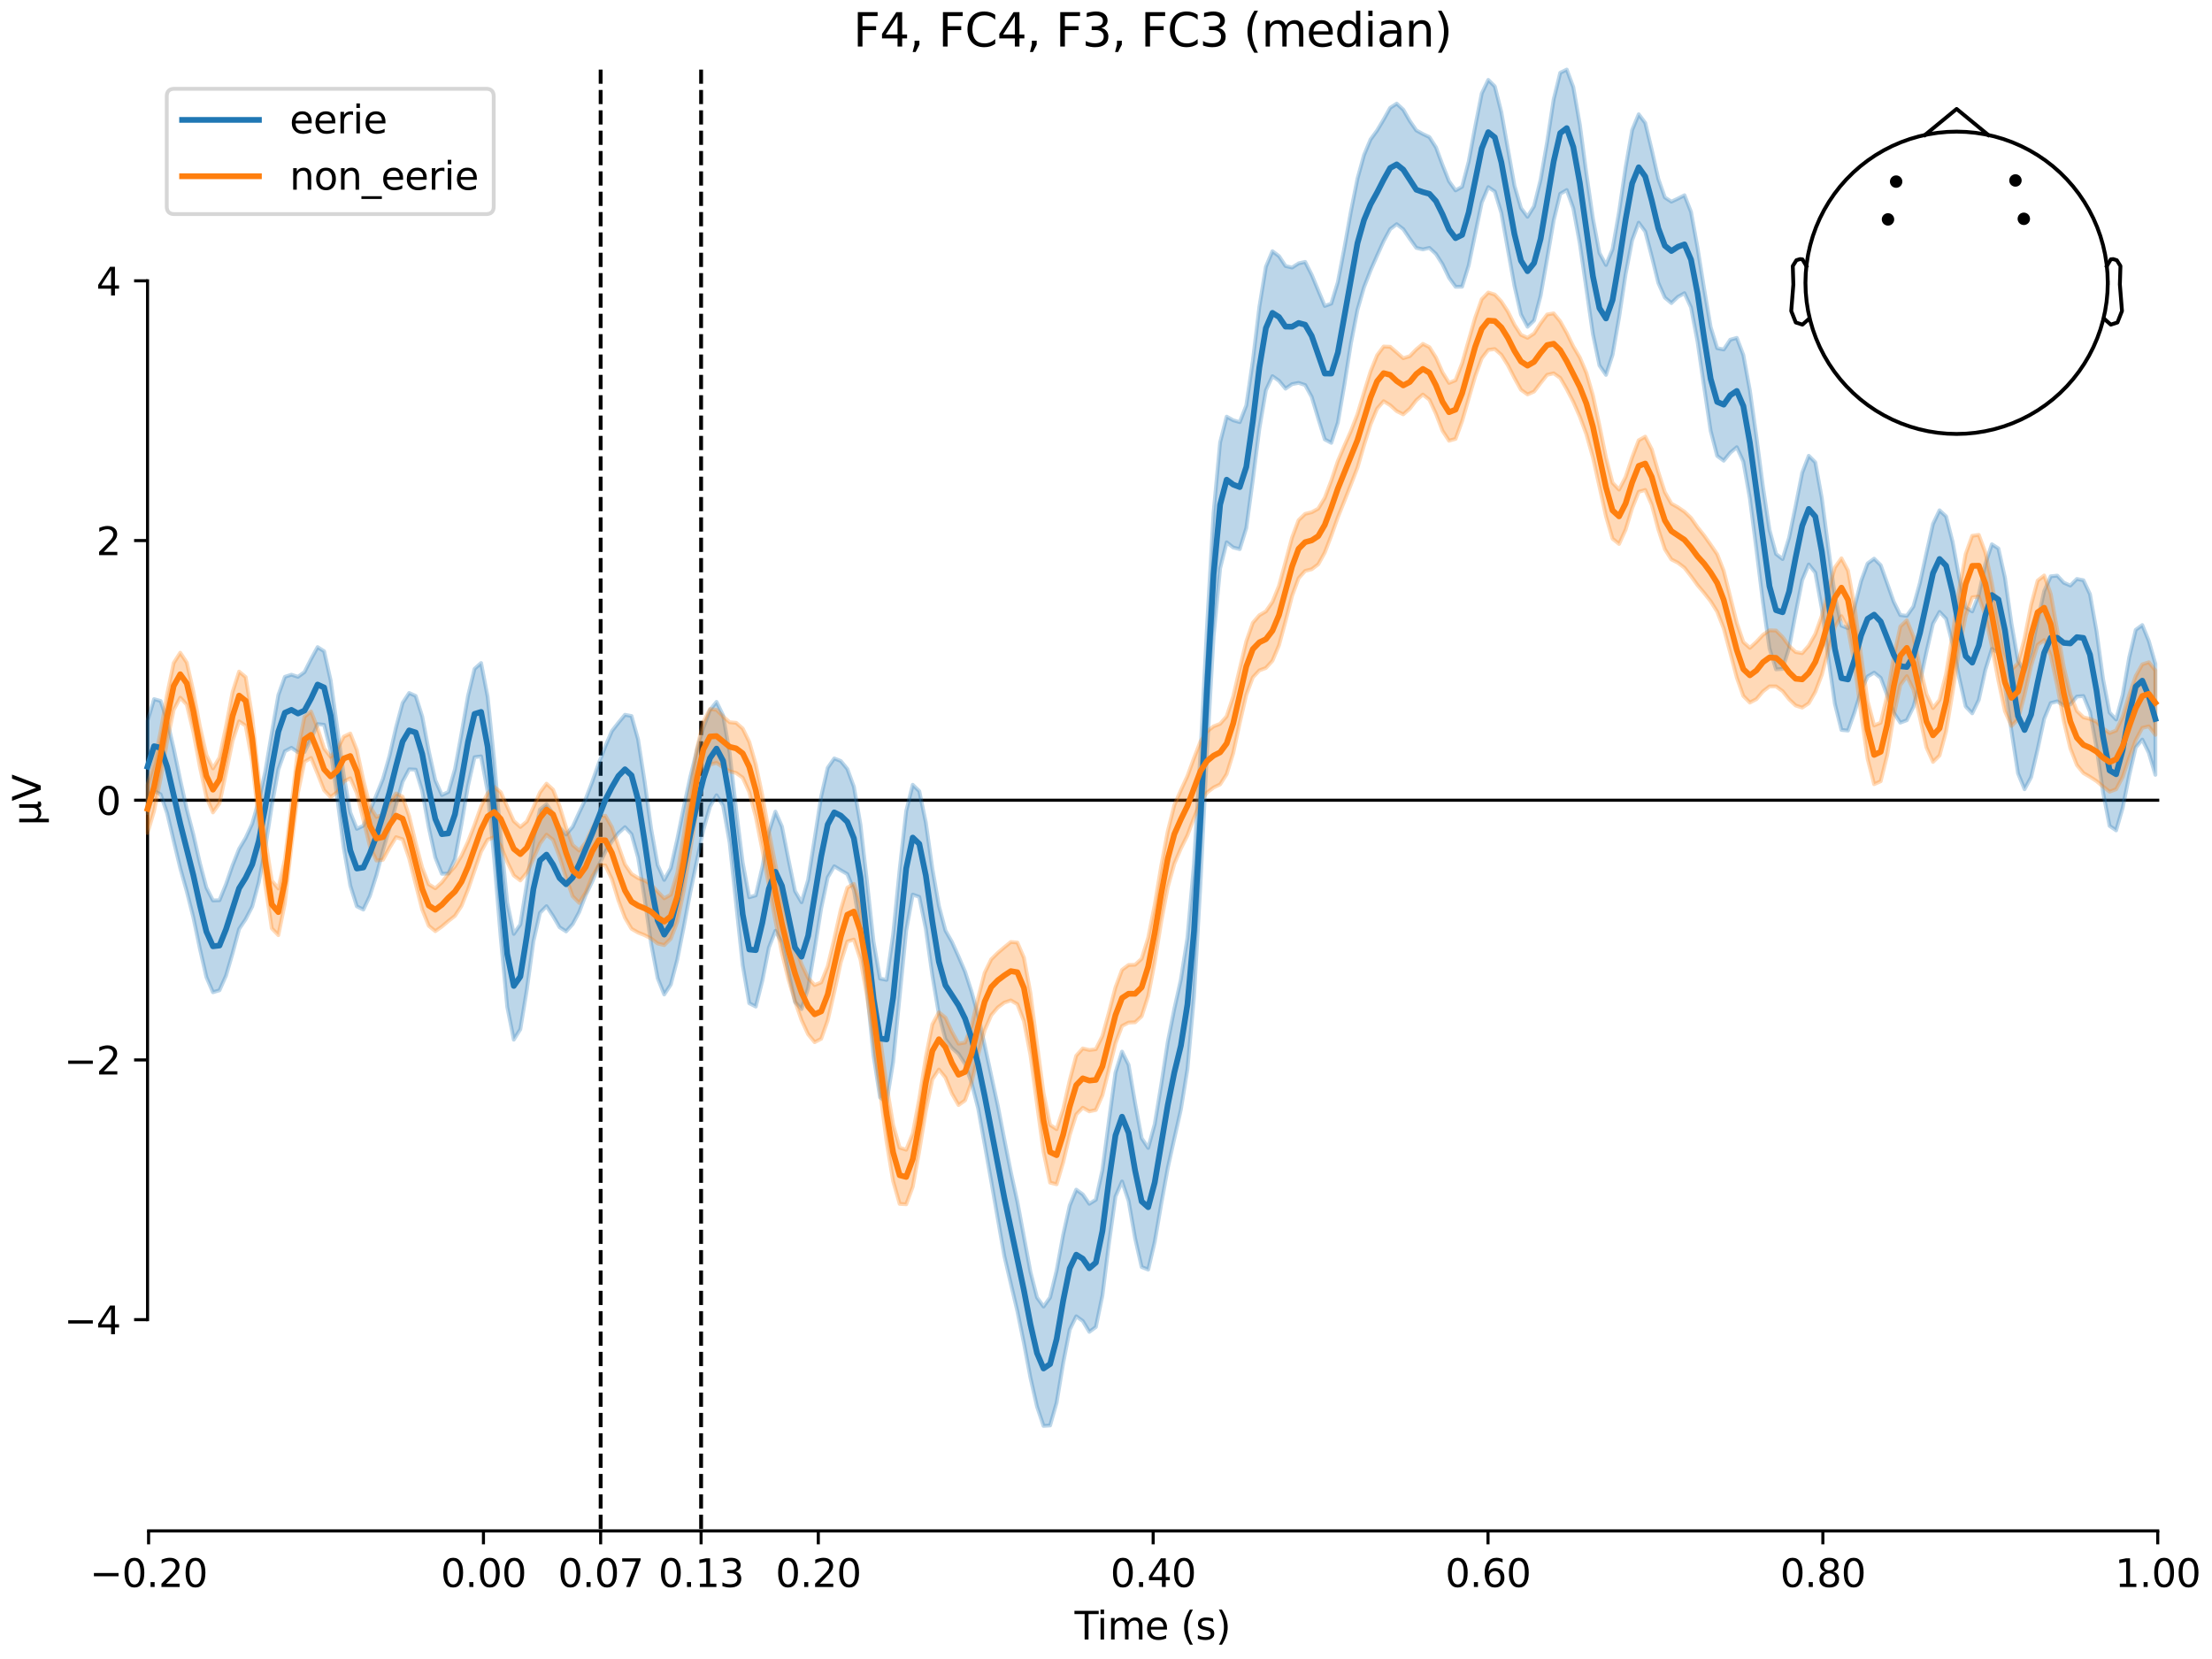 <?xml version="1.0" encoding="utf-8" standalone="no"?>
<!DOCTYPE svg PUBLIC "-//W3C//DTD SVG 1.1//EN"
  "http://www.w3.org/Graphics/SVG/1.1/DTD/svg11.dtd">
<svg xmlns:xlink="http://www.w3.org/1999/xlink" width="576pt" height="432pt" viewBox="0 0 576 432" xmlns="http://www.w3.org/2000/svg" version="1.1">
 <defs>
  <style type="text/css">*{stroke-linejoin: round; stroke-linecap: butt}</style>
 </defs>
 <g id="figure_1">
  <g id="patch_1">
   <path d="M 0 432 
L 576 432 
L 576 0 
L 0 0 
z
" style="fill: #ffffff"/>
  </g>
  <g id="axes_1">
   <g id="patch_2">
    <path d="M 38.421 398.644 
L 561.867 398.644 
L 561.867 18.118 
L 38.421 18.118 
L 38.421 398.644 
z
" style="fill: none; opacity: 0"/>
   </g>
   <g id="patch_3">
    <path d="M 38.421 343.63 
L 38.421 73.132 
" style="fill: none; stroke: #000000; stroke-width: 0.8; stroke-linejoin: miter; stroke-linecap: square"/>
   </g>
   <g id="LineCollection_1">
    <path d="M 156.407 18.118 
L 156.407 398.644 
" clip-path="url(#p728d83d8e2)" style="fill: none; stroke-dasharray: 3.7,1.6; stroke-dashoffset: 0; stroke: #000000"/>
    <path d="M 182.566 18.118 
L 182.566 398.644 
" clip-path="url(#p728d83d8e2)" style="fill: none; stroke-dasharray: 3.7,1.6; stroke-dashoffset: 0; stroke: #000000"/>
   </g>
   <g id="matplotlib.axis_1">
    <g id="xtick_1">
     <g id="line2d_1">
      <defs>
       <path id="mbf15b9d743" d="M 0 0 
L 0 3.5 
" style="stroke: #000000; stroke-width: 0.8"/>
      </defs>
      <g>
       <use xlink:href="#mbf15b9d743" x="38.693" y="398.644" style="stroke: #000000; stroke-width: 0.8"/>
      </g>
     </g>
     <g id="text_1">
      <!-- −0.20 -->
      <g transform="translate(23.37 413.242) scale(0.1 -0.1)">
       <defs>
        <path id="DejaVuSans-2212" d="M 678 2272 
L 4684 2272 
L 4684 1741 
L 678 1741 
L 678 2272 
z
" transform="scale(0.016)"/>
        <path id="DejaVuSans-30" d="M 2034 4250 
Q 1547 4250 1301 3770 
Q 1056 3291 1056 2328 
Q 1056 1369 1301 889 
Q 1547 409 2034 409 
Q 2525 409 2770 889 
Q 3016 1369 3016 2328 
Q 3016 3291 2770 3770 
Q 2525 4250 2034 4250 
z
M 2034 4750 
Q 2819 4750 3233 4129 
Q 3647 3509 3647 2328 
Q 3647 1150 3233 529 
Q 2819 -91 2034 -91 
Q 1250 -91 836 529 
Q 422 1150 422 2328 
Q 422 3509 836 4129 
Q 1250 4750 2034 4750 
z
" transform="scale(0.016)"/>
        <path id="DejaVuSans-2e" d="M 684 794 
L 1344 794 
L 1344 0 
L 684 0 
L 684 794 
z
" transform="scale(0.016)"/>
        <path id="DejaVuSans-32" d="M 1228 531 
L 3431 531 
L 3431 0 
L 469 0 
L 469 531 
Q 828 903 1448 1529 
Q 2069 2156 2228 2338 
Q 2531 2678 2651 2914 
Q 2772 3150 2772 3378 
Q 2772 3750 2511 3984 
Q 2250 4219 1831 4219 
Q 1534 4219 1204 4116 
Q 875 4013 500 3803 
L 500 4441 
Q 881 4594 1212 4672 
Q 1544 4750 1819 4750 
Q 2544 4750 2975 4387 
Q 3406 4025 3406 3419 
Q 3406 3131 3298 2873 
Q 3191 2616 2906 2266 
Q 2828 2175 2409 1742 
Q 1991 1309 1228 531 
z
" transform="scale(0.016)"/>
       </defs>
       <use xlink:href="#DejaVuSans-2212"/>
       <use xlink:href="#DejaVuSans-30" transform="translate(83.789 0)"/>
       <use xlink:href="#DejaVuSans-2e" transform="translate(147.412 0)"/>
       <use xlink:href="#DejaVuSans-32" transform="translate(179.199 0)"/>
       <use xlink:href="#DejaVuSans-30" transform="translate(242.822 0)"/>
      </g>
     </g>
    </g>
    <g id="xtick_2">
     <g id="line2d_2">
      <g>
       <use xlink:href="#mbf15b9d743" x="125.889" y="398.644" style="stroke: #000000; stroke-width: 0.8"/>
      </g>
     </g>
     <g id="text_2">
      <!-- 0.00 -->
      <g transform="translate(114.756 413.242) scale(0.1 -0.1)">
       <use xlink:href="#DejaVuSans-30"/>
       <use xlink:href="#DejaVuSans-2e" transform="translate(63.623 0)"/>
       <use xlink:href="#DejaVuSans-30" transform="translate(95.41 0)"/>
       <use xlink:href="#DejaVuSans-30" transform="translate(159.033 0)"/>
      </g>
     </g>
    </g>
    <g id="xtick_3">
     <g id="line2d_3">
      <g>
       <use xlink:href="#mbf15b9d743" x="156.407" y="398.644" style="stroke: #000000; stroke-width: 0.8"/>
      </g>
     </g>
     <g id="text_3">
      <!-- 0.07 -->
      <g transform="translate(145.274 413.242) scale(0.1 -0.1)">
       <defs>
        <path id="DejaVuSans-37" d="M 525 4666 
L 3525 4666 
L 3525 4397 
L 1831 0 
L 1172 0 
L 2766 4134 
L 525 4134 
L 525 4666 
z
" transform="scale(0.016)"/>
       </defs>
       <use xlink:href="#DejaVuSans-30"/>
       <use xlink:href="#DejaVuSans-2e" transform="translate(63.623 0)"/>
       <use xlink:href="#DejaVuSans-30" transform="translate(95.41 0)"/>
       <use xlink:href="#DejaVuSans-37" transform="translate(159.033 0)"/>
      </g>
     </g>
    </g>
    <g id="xtick_4">
     <g id="line2d_4">
      <g>
       <use xlink:href="#mbf15b9d743" x="182.566" y="398.644" style="stroke: #000000; stroke-width: 0.8"/>
      </g>
     </g>
     <g id="text_4">
      <!-- 0.13 -->
      <g transform="translate(171.433 413.242) scale(0.1 -0.1)">
       <defs>
        <path id="DejaVuSans-31" d="M 794 531 
L 1825 531 
L 1825 4091 
L 703 3866 
L 703 4441 
L 1819 4666 
L 2450 4666 
L 2450 531 
L 3481 531 
L 3481 0 
L 794 0 
L 794 531 
z
" transform="scale(0.016)"/>
        <path id="DejaVuSans-33" d="M 2597 2516 
Q 3050 2419 3304 2112 
Q 3559 1806 3559 1356 
Q 3559 666 3084 287 
Q 2609 -91 1734 -91 
Q 1441 -91 1130 -33 
Q 819 25 488 141 
L 488 750 
Q 750 597 1062 519 
Q 1375 441 1716 441 
Q 2309 441 2620 675 
Q 2931 909 2931 1356 
Q 2931 1769 2642 2001 
Q 2353 2234 1838 2234 
L 1294 2234 
L 1294 2753 
L 1863 2753 
Q 2328 2753 2575 2939 
Q 2822 3125 2822 3475 
Q 2822 3834 2567 4026 
Q 2313 4219 1838 4219 
Q 1578 4219 1281 4162 
Q 984 4106 628 3988 
L 628 4550 
Q 988 4650 1302 4700 
Q 1616 4750 1894 4750 
Q 2613 4750 3031 4423 
Q 3450 4097 3450 3541 
Q 3450 3153 3228 2886 
Q 3006 2619 2597 2516 
z
" transform="scale(0.016)"/>
       </defs>
       <use xlink:href="#DejaVuSans-30"/>
       <use xlink:href="#DejaVuSans-2e" transform="translate(63.623 0)"/>
       <use xlink:href="#DejaVuSans-31" transform="translate(95.41 0)"/>
       <use xlink:href="#DejaVuSans-33" transform="translate(159.033 0)"/>
      </g>
     </g>
    </g>
    <g id="xtick_5">
     <g id="line2d_5">
      <g>
       <use xlink:href="#mbf15b9d743" x="213.084" y="398.644" style="stroke: #000000; stroke-width: 0.8"/>
      </g>
     </g>
     <g id="text_5">
      <!-- 0.20 -->
      <g transform="translate(201.952 413.242) scale(0.1 -0.1)">
       <use xlink:href="#DejaVuSans-30"/>
       <use xlink:href="#DejaVuSans-2e" transform="translate(63.623 0)"/>
       <use xlink:href="#DejaVuSans-32" transform="translate(95.41 0)"/>
       <use xlink:href="#DejaVuSans-30" transform="translate(159.033 0)"/>
      </g>
     </g>
    </g>
    <g id="xtick_6">
     <g id="line2d_6">
      <g>
       <use xlink:href="#mbf15b9d743" x="300.28" y="398.644" style="stroke: #000000; stroke-width: 0.8"/>
      </g>
     </g>
     <g id="text_6">
      <!-- 0.40 -->
      <g transform="translate(289.147 413.242) scale(0.1 -0.1)">
       <defs>
        <path id="DejaVuSans-34" d="M 2419 4116 
L 825 1625 
L 2419 1625 
L 2419 4116 
z
M 2253 4666 
L 3047 4666 
L 3047 1625 
L 3713 1625 
L 3713 1100 
L 3047 1100 
L 3047 0 
L 2419 0 
L 2419 1100 
L 313 1100 
L 313 1709 
L 2253 4666 
z
" transform="scale(0.016)"/>
       </defs>
       <use xlink:href="#DejaVuSans-30"/>
       <use xlink:href="#DejaVuSans-2e" transform="translate(63.623 0)"/>
       <use xlink:href="#DejaVuSans-34" transform="translate(95.41 0)"/>
       <use xlink:href="#DejaVuSans-30" transform="translate(159.033 0)"/>
      </g>
     </g>
    </g>
    <g id="xtick_7">
     <g id="line2d_7">
      <g>
       <use xlink:href="#mbf15b9d743" x="387.476" y="398.644" style="stroke: #000000; stroke-width: 0.8"/>
      </g>
     </g>
     <g id="text_7">
      <!-- 0.60 -->
      <g transform="translate(376.343 413.242) scale(0.1 -0.1)">
       <defs>
        <path id="DejaVuSans-36" d="M 2113 2584 
Q 1688 2584 1439 2293 
Q 1191 2003 1191 1497 
Q 1191 994 1439 701 
Q 1688 409 2113 409 
Q 2538 409 2786 701 
Q 3034 994 3034 1497 
Q 3034 2003 2786 2293 
Q 2538 2584 2113 2584 
z
M 3366 4563 
L 3366 3988 
Q 3128 4100 2886 4159 
Q 2644 4219 2406 4219 
Q 1781 4219 1451 3797 
Q 1122 3375 1075 2522 
Q 1259 2794 1537 2939 
Q 1816 3084 2150 3084 
Q 2853 3084 3261 2657 
Q 3669 2231 3669 1497 
Q 3669 778 3244 343 
Q 2819 -91 2113 -91 
Q 1303 -91 875 529 
Q 447 1150 447 2328 
Q 447 3434 972 4092 
Q 1497 4750 2381 4750 
Q 2619 4750 2861 4703 
Q 3103 4656 3366 4563 
z
" transform="scale(0.016)"/>
       </defs>
       <use xlink:href="#DejaVuSans-30"/>
       <use xlink:href="#DejaVuSans-2e" transform="translate(63.623 0)"/>
       <use xlink:href="#DejaVuSans-36" transform="translate(95.41 0)"/>
       <use xlink:href="#DejaVuSans-30" transform="translate(159.033 0)"/>
      </g>
     </g>
    </g>
    <g id="xtick_8">
     <g id="line2d_8">
      <g>
       <use xlink:href="#mbf15b9d743" x="474.671" y="398.644" style="stroke: #000000; stroke-width: 0.8"/>
      </g>
     </g>
     <g id="text_8">
      <!-- 0.80 -->
      <g transform="translate(463.538 413.242) scale(0.1 -0.1)">
       <defs>
        <path id="DejaVuSans-38" d="M 2034 2216 
Q 1584 2216 1326 1975 
Q 1069 1734 1069 1313 
Q 1069 891 1326 650 
Q 1584 409 2034 409 
Q 2484 409 2743 651 
Q 3003 894 3003 1313 
Q 3003 1734 2745 1975 
Q 2488 2216 2034 2216 
z
M 1403 2484 
Q 997 2584 770 2862 
Q 544 3141 544 3541 
Q 544 4100 942 4425 
Q 1341 4750 2034 4750 
Q 2731 4750 3128 4425 
Q 3525 4100 3525 3541 
Q 3525 3141 3298 2862 
Q 3072 2584 2669 2484 
Q 3125 2378 3379 2068 
Q 3634 1759 3634 1313 
Q 3634 634 3220 271 
Q 2806 -91 2034 -91 
Q 1263 -91 848 271 
Q 434 634 434 1313 
Q 434 1759 690 2068 
Q 947 2378 1403 2484 
z
M 1172 3481 
Q 1172 3119 1398 2916 
Q 1625 2713 2034 2713 
Q 2441 2713 2670 2916 
Q 2900 3119 2900 3481 
Q 2900 3844 2670 4047 
Q 2441 4250 2034 4250 
Q 1625 4250 1398 4047 
Q 1172 3844 1172 3481 
z
" transform="scale(0.016)"/>
       </defs>
       <use xlink:href="#DejaVuSans-30"/>
       <use xlink:href="#DejaVuSans-2e" transform="translate(63.623 0)"/>
       <use xlink:href="#DejaVuSans-38" transform="translate(95.41 0)"/>
       <use xlink:href="#DejaVuSans-30" transform="translate(159.033 0)"/>
      </g>
     </g>
    </g>
    <g id="xtick_9">
     <g id="line2d_9">
      <g>
       <use xlink:href="#mbf15b9d743" x="561.867" y="398.644" style="stroke: #000000; stroke-width: 0.8"/>
      </g>
     </g>
     <g id="text_9">
      <!-- 1.00 -->
      <g transform="translate(550.734 413.242) scale(0.1 -0.1)">
       <use xlink:href="#DejaVuSans-31"/>
       <use xlink:href="#DejaVuSans-2e" transform="translate(63.623 0)"/>
       <use xlink:href="#DejaVuSans-30" transform="translate(95.41 0)"/>
       <use xlink:href="#DejaVuSans-30" transform="translate(159.033 0)"/>
      </g>
     </g>
    </g>
    <g id="text_10">
     <!-- Time (s) -->
     <g transform="translate(279.815 426.92) scale(0.1 -0.1)">
      <defs>
       <path id="DejaVuSans-54" d="M -19 4666 
L 3928 4666 
L 3928 4134 
L 2272 4134 
L 2272 0 
L 1638 0 
L 1638 4134 
L -19 4134 
L -19 4666 
z
" transform="scale(0.016)"/>
       <path id="DejaVuSans-69" d="M 603 3500 
L 1178 3500 
L 1178 0 
L 603 0 
L 603 3500 
z
M 603 4863 
L 1178 4863 
L 1178 4134 
L 603 4134 
L 603 4863 
z
" transform="scale(0.016)"/>
       <path id="DejaVuSans-6d" d="M 3328 2828 
Q 3544 3216 3844 3400 
Q 4144 3584 4550 3584 
Q 5097 3584 5394 3201 
Q 5691 2819 5691 2113 
L 5691 0 
L 5113 0 
L 5113 2094 
Q 5113 2597 4934 2840 
Q 4756 3084 4391 3084 
Q 3944 3084 3684 2787 
Q 3425 2491 3425 1978 
L 3425 0 
L 2847 0 
L 2847 2094 
Q 2847 2600 2669 2842 
Q 2491 3084 2119 3084 
Q 1678 3084 1418 2786 
Q 1159 2488 1159 1978 
L 1159 0 
L 581 0 
L 581 3500 
L 1159 3500 
L 1159 2956 
Q 1356 3278 1631 3431 
Q 1906 3584 2284 3584 
Q 2666 3584 2933 3390 
Q 3200 3197 3328 2828 
z
" transform="scale(0.016)"/>
       <path id="DejaVuSans-65" d="M 3597 1894 
L 3597 1613 
L 953 1613 
Q 991 1019 1311 708 
Q 1631 397 2203 397 
Q 2534 397 2845 478 
Q 3156 559 3463 722 
L 3463 178 
Q 3153 47 2828 -22 
Q 2503 -91 2169 -91 
Q 1331 -91 842 396 
Q 353 884 353 1716 
Q 353 2575 817 3079 
Q 1281 3584 2069 3584 
Q 2775 3584 3186 3129 
Q 3597 2675 3597 1894 
z
M 3022 2063 
Q 3016 2534 2758 2815 
Q 2500 3097 2075 3097 
Q 1594 3097 1305 2825 
Q 1016 2553 972 2059 
L 3022 2063 
z
" transform="scale(0.016)"/>
       <path id="DejaVuSans-20" transform="scale(0.016)"/>
       <path id="DejaVuSans-28" d="M 1984 4856 
Q 1566 4138 1362 3434 
Q 1159 2731 1159 2009 
Q 1159 1288 1364 580 
Q 1569 -128 1984 -844 
L 1484 -844 
Q 1016 -109 783 600 
Q 550 1309 550 2009 
Q 550 2706 781 3412 
Q 1013 4119 1484 4856 
L 1984 4856 
z
" transform="scale(0.016)"/>
       <path id="DejaVuSans-73" d="M 2834 3397 
L 2834 2853 
Q 2591 2978 2328 3040 
Q 2066 3103 1784 3103 
Q 1356 3103 1142 2972 
Q 928 2841 928 2578 
Q 928 2378 1081 2264 
Q 1234 2150 1697 2047 
L 1894 2003 
Q 2506 1872 2764 1633 
Q 3022 1394 3022 966 
Q 3022 478 2636 193 
Q 2250 -91 1575 -91 
Q 1294 -91 989 -36 
Q 684 19 347 128 
L 347 722 
Q 666 556 975 473 
Q 1284 391 1588 391 
Q 1994 391 2212 530 
Q 2431 669 2431 922 
Q 2431 1156 2273 1281 
Q 2116 1406 1581 1522 
L 1381 1569 
Q 847 1681 609 1914 
Q 372 2147 372 2553 
Q 372 3047 722 3315 
Q 1072 3584 1716 3584 
Q 2034 3584 2315 3537 
Q 2597 3491 2834 3397 
z
" transform="scale(0.016)"/>
       <path id="DejaVuSans-29" d="M 513 4856 
L 1013 4856 
Q 1481 4119 1714 3412 
Q 1947 2706 1947 2009 
Q 1947 1309 1714 600 
Q 1481 -109 1013 -844 
L 513 -844 
Q 928 -128 1133 580 
Q 1338 1288 1338 2009 
Q 1338 2731 1133 3434 
Q 928 4138 513 4856 
z
" transform="scale(0.016)"/>
      </defs>
      <use xlink:href="#DejaVuSans-54"/>
      <use xlink:href="#DejaVuSans-69" transform="translate(57.959 0)"/>
      <use xlink:href="#DejaVuSans-6d" transform="translate(85.742 0)"/>
      <use xlink:href="#DejaVuSans-65" transform="translate(183.154 0)"/>
      <use xlink:href="#DejaVuSans-20" transform="translate(244.678 0)"/>
      <use xlink:href="#DejaVuSans-28" transform="translate(276.465 0)"/>
      <use xlink:href="#DejaVuSans-73" transform="translate(315.479 0)"/>
      <use xlink:href="#DejaVuSans-29" transform="translate(367.578 0)"/>
     </g>
    </g>
   </g>
   <g id="matplotlib.axis_2">
    <g id="ytick_1">
     <g id="line2d_10">
      <defs>
       <path id="ma94c6daee3" d="M 0 0 
L -3.5 0 
" style="stroke: #000000; stroke-width: 0.8"/>
      </defs>
      <g>
       <use xlink:href="#ma94c6daee3" x="38.421" y="343.63" style="stroke: #000000; stroke-width: 0.8"/>
      </g>
     </g>
     <g id="text_11">
      <!-- −4 -->
      <g transform="translate(16.678 347.429) scale(0.1 -0.1)">
       <use xlink:href="#DejaVuSans-2212"/>
       <use xlink:href="#DejaVuSans-34" transform="translate(83.789 0)"/>
      </g>
     </g>
    </g>
    <g id="ytick_2">
     <g id="line2d_11">
      <g>
       <use xlink:href="#ma94c6daee3" x="38.421" y="276.005" style="stroke: #000000; stroke-width: 0.8"/>
      </g>
     </g>
     <g id="text_12">
      <!-- −2 -->
      <g transform="translate(16.678 279.805) scale(0.1 -0.1)">
       <use xlink:href="#DejaVuSans-2212"/>
       <use xlink:href="#DejaVuSans-32" transform="translate(83.789 0)"/>
      </g>
     </g>
    </g>
    <g id="ytick_3">
     <g id="line2d_12">
      <g>
       <use xlink:href="#ma94c6daee3" x="38.421" y="208.381" style="stroke: #000000; stroke-width: 0.8"/>
      </g>
     </g>
     <g id="text_13">
      <!-- 0 -->
      <g transform="translate(25.058 212.18) scale(0.1 -0.1)">
       <use xlink:href="#DejaVuSans-30"/>
      </g>
     </g>
    </g>
    <g id="ytick_4">
     <g id="line2d_13">
      <g>
       <use xlink:href="#ma94c6daee3" x="38.421" y="140.756" style="stroke: #000000; stroke-width: 0.8"/>
      </g>
     </g>
     <g id="text_14">
      <!-- 2 -->
      <g transform="translate(25.058 144.556) scale(0.1 -0.1)">
       <use xlink:href="#DejaVuSans-32"/>
      </g>
     </g>
    </g>
    <g id="ytick_5">
     <g id="line2d_14">
      <g>
       <use xlink:href="#ma94c6daee3" x="38.421" y="73.132" style="stroke: #000000; stroke-width: 0.8"/>
      </g>
     </g>
     <g id="text_15">
      <!-- 4 -->
      <g transform="translate(25.058 76.931) scale(0.1 -0.1)">
       <use xlink:href="#DejaVuSans-34"/>
      </g>
     </g>
    </g>
    <g id="text_16">
     <!-- µV -->
     <g transform="translate(10.599 214.982) rotate(-90) scale(0.1 -0.1)">
      <defs>
       <path id="DejaVuSans-b5" d="M 544 -1331 
L 544 3500 
L 1119 3500 
L 1119 1325 
Q 1119 872 1334 640 
Q 1550 409 1972 409 
Q 2434 409 2667 671 
Q 2900 934 2900 1459 
L 2900 3500 
L 3475 3500 
L 3475 806 
Q 3475 619 3529 530 
Q 3584 441 3700 441 
Q 3728 441 3778 458 
Q 3828 475 3916 513 
L 3916 50 
Q 3788 -22 3673 -56 
Q 3559 -91 3450 -91 
Q 3234 -91 3106 31 
Q 2978 153 2931 403 
Q 2775 156 2548 32 
Q 2322 -91 2016 -91 
Q 1697 -91 1473 31 
Q 1250 153 1119 397 
L 1119 -1331 
L 544 -1331 
z
" transform="scale(0.016)"/>
       <path id="DejaVuSans-56" d="M 1831 0 
L 50 4666 
L 709 4666 
L 2188 738 
L 3669 4666 
L 4325 4666 
L 2547 0 
L 1831 0 
z
" transform="scale(0.016)"/>
      </defs>
      <use xlink:href="#DejaVuSans-b5"/>
      <use xlink:href="#DejaVuSans-56" transform="translate(63.623 0)"/>
     </g>
    </g>
   </g>
   <g id="patch_4">
    <path d="M 38.693 398.644 
L 561.867 398.644 
" style="fill: none; stroke: #000000; stroke-width: 0.8; stroke-linejoin: miter; stroke-linecap: square"/>
   </g>
   <g id="patch_5">
    <path d="M 38.421 208.381 
L 561.867 208.381 
" style="fill: none; stroke: #000000; stroke-width: 0.8; stroke-linejoin: miter; stroke-linecap: square"/>
   </g>
   <g id="text_17">
    <!-- F4, FC4, F3, FC3 (median) -->
    <g transform="translate(222.169 12.118) scale(0.12 -0.12)">
     <defs>
      <path id="DejaVuSans-46" d="M 628 4666 
L 3309 4666 
L 3309 4134 
L 1259 4134 
L 1259 2759 
L 3109 2759 
L 3109 2228 
L 1259 2228 
L 1259 0 
L 628 0 
L 628 4666 
z
" transform="scale(0.016)"/>
      <path id="DejaVuSans-2c" d="M 750 794 
L 1409 794 
L 1409 256 
L 897 -744 
L 494 -744 
L 750 256 
L 750 794 
z
" transform="scale(0.016)"/>
      <path id="DejaVuSans-43" d="M 4122 4306 
L 4122 3641 
Q 3803 3938 3442 4084 
Q 3081 4231 2675 4231 
Q 1875 4231 1450 3742 
Q 1025 3253 1025 2328 
Q 1025 1406 1450 917 
Q 1875 428 2675 428 
Q 3081 428 3442 575 
Q 3803 722 4122 1019 
L 4122 359 
Q 3791 134 3420 21 
Q 3050 -91 2638 -91 
Q 1578 -91 968 557 
Q 359 1206 359 2328 
Q 359 3453 968 4101 
Q 1578 4750 2638 4750 
Q 3056 4750 3426 4639 
Q 3797 4528 4122 4306 
z
" transform="scale(0.016)"/>
      <path id="DejaVuSans-64" d="M 2906 2969 
L 2906 4863 
L 3481 4863 
L 3481 0 
L 2906 0 
L 2906 525 
Q 2725 213 2448 61 
Q 2172 -91 1784 -91 
Q 1150 -91 751 415 
Q 353 922 353 1747 
Q 353 2572 751 3078 
Q 1150 3584 1784 3584 
Q 2172 3584 2448 3432 
Q 2725 3281 2906 2969 
z
M 947 1747 
Q 947 1113 1208 752 
Q 1469 391 1925 391 
Q 2381 391 2643 752 
Q 2906 1113 2906 1747 
Q 2906 2381 2643 2742 
Q 2381 3103 1925 3103 
Q 1469 3103 1208 2742 
Q 947 2381 947 1747 
z
" transform="scale(0.016)"/>
      <path id="DejaVuSans-61" d="M 2194 1759 
Q 1497 1759 1228 1600 
Q 959 1441 959 1056 
Q 959 750 1161 570 
Q 1363 391 1709 391 
Q 2188 391 2477 730 
Q 2766 1069 2766 1631 
L 2766 1759 
L 2194 1759 
z
M 3341 1997 
L 3341 0 
L 2766 0 
L 2766 531 
Q 2569 213 2275 61 
Q 1981 -91 1556 -91 
Q 1019 -91 701 211 
Q 384 513 384 1019 
Q 384 1609 779 1909 
Q 1175 2209 1959 2209 
L 2766 2209 
L 2766 2266 
Q 2766 2663 2505 2880 
Q 2244 3097 1772 3097 
Q 1472 3097 1187 3025 
Q 903 2953 641 2809 
L 641 3341 
Q 956 3463 1253 3523 
Q 1550 3584 1831 3584 
Q 2591 3584 2966 3190 
Q 3341 2797 3341 1997 
z
" transform="scale(0.016)"/>
      <path id="DejaVuSans-6e" d="M 3513 2113 
L 3513 0 
L 2938 0 
L 2938 2094 
Q 2938 2591 2744 2837 
Q 2550 3084 2163 3084 
Q 1697 3084 1428 2787 
Q 1159 2491 1159 1978 
L 1159 0 
L 581 0 
L 581 3500 
L 1159 3500 
L 1159 2956 
Q 1366 3272 1645 3428 
Q 1925 3584 2291 3584 
Q 2894 3584 3203 3211 
Q 3513 2838 3513 2113 
z
" transform="scale(0.016)"/>
     </defs>
     <use xlink:href="#DejaVuSans-46"/>
     <use xlink:href="#DejaVuSans-34" transform="translate(57.52 0)"/>
     <use xlink:href="#DejaVuSans-2c" transform="translate(121.143 0)"/>
     <use xlink:href="#DejaVuSans-20" transform="translate(152.93 0)"/>
     <use xlink:href="#DejaVuSans-46" transform="translate(184.717 0)"/>
     <use xlink:href="#DejaVuSans-43" transform="translate(242.236 0)"/>
     <use xlink:href="#DejaVuSans-34" transform="translate(312.061 0)"/>
     <use xlink:href="#DejaVuSans-2c" transform="translate(375.684 0)"/>
     <use xlink:href="#DejaVuSans-20" transform="translate(407.471 0)"/>
     <use xlink:href="#DejaVuSans-46" transform="translate(439.258 0)"/>
     <use xlink:href="#DejaVuSans-33" transform="translate(496.777 0)"/>
     <use xlink:href="#DejaVuSans-2c" transform="translate(560.4 0)"/>
     <use xlink:href="#DejaVuSans-20" transform="translate(592.188 0)"/>
     <use xlink:href="#DejaVuSans-46" transform="translate(623.975 0)"/>
     <use xlink:href="#DejaVuSans-43" transform="translate(681.494 0)"/>
     <use xlink:href="#DejaVuSans-33" transform="translate(751.318 0)"/>
     <use xlink:href="#DejaVuSans-20" transform="translate(814.941 0)"/>
     <use xlink:href="#DejaVuSans-28" transform="translate(846.729 0)"/>
     <use xlink:href="#DejaVuSans-6d" transform="translate(885.742 0)"/>
     <use xlink:href="#DejaVuSans-65" transform="translate(983.154 0)"/>
     <use xlink:href="#DejaVuSans-64" transform="translate(1044.678 0)"/>
     <use xlink:href="#DejaVuSans-69" transform="translate(1108.154 0)"/>
     <use xlink:href="#DejaVuSans-61" transform="translate(1135.938 0)"/>
     <use xlink:href="#DejaVuSans-6e" transform="translate(1197.217 0)"/>
     <use xlink:href="#DejaVuSans-29" transform="translate(1260.596 0)"/>
    </g>
   </g>
   <g id="legend_1">
    <g id="patch_6">
     <path d="M 45.421 55.753 
L 126.563 55.753 
Q 128.563 55.753 128.563 53.753 
L 128.563 25.118 
Q 128.563 23.118 126.563 23.118 
L 45.421 23.118 
Q 43.421 23.118 43.421 25.118 
L 43.421 53.753 
Q 43.421 55.753 45.421 55.753 
z
" style="fill: #ffffff; opacity: 0.8; stroke: #cccccc; stroke-linejoin: miter"/>
    </g>
    <g id="line2d_15">
     <path d="M 47.421 31.217 
L 57.421 31.217 
L 67.421 31.217 
" style="fill: none; stroke: #1f77b4; stroke-width: 1.5; stroke-linecap: square"/>
    </g>
    <g id="text_18">
     <!-- eerie -->
     <g transform="translate(75.421 34.717) scale(0.1 -0.1)">
      <defs>
       <path id="DejaVuSans-72" d="M 2631 2963 
Q 2534 3019 2420 3045 
Q 2306 3072 2169 3072 
Q 1681 3072 1420 2755 
Q 1159 2438 1159 1844 
L 1159 0 
L 581 0 
L 581 3500 
L 1159 3500 
L 1159 2956 
Q 1341 3275 1631 3429 
Q 1922 3584 2338 3584 
Q 2397 3584 2469 3576 
Q 2541 3569 2628 3553 
L 2631 2963 
z
" transform="scale(0.016)"/>
      </defs>
      <use xlink:href="#DejaVuSans-65"/>
      <use xlink:href="#DejaVuSans-65" transform="translate(61.523 0)"/>
      <use xlink:href="#DejaVuSans-72" transform="translate(123.047 0)"/>
      <use xlink:href="#DejaVuSans-69" transform="translate(164.16 0)"/>
      <use xlink:href="#DejaVuSans-65" transform="translate(191.943 0)"/>
     </g>
    </g>
    <g id="line2d_16">
     <path d="M 47.421 45.895 
L 57.421 45.895 
L 67.421 45.895 
" style="fill: none; stroke: #ff7f0e; stroke-width: 1.5; stroke-linecap: square"/>
    </g>
    <g id="text_19">
     <!-- non_eerie -->
     <g transform="translate(75.421 49.395) scale(0.1 -0.1)">
      <defs>
       <path id="DejaVuSans-6f" d="M 1959 3097 
Q 1497 3097 1228 2736 
Q 959 2375 959 1747 
Q 959 1119 1226 758 
Q 1494 397 1959 397 
Q 2419 397 2687 759 
Q 2956 1122 2956 1747 
Q 2956 2369 2687 2733 
Q 2419 3097 1959 3097 
z
M 1959 3584 
Q 2709 3584 3137 3096 
Q 3566 2609 3566 1747 
Q 3566 888 3137 398 
Q 2709 -91 1959 -91 
Q 1206 -91 779 398 
Q 353 888 353 1747 
Q 353 2609 779 3096 
Q 1206 3584 1959 3584 
z
" transform="scale(0.016)"/>
       <path id="DejaVuSans-5f" d="M 3263 -1063 
L 3263 -1509 
L -63 -1509 
L -63 -1063 
L 3263 -1063 
z
" transform="scale(0.016)"/>
      </defs>
      <use xlink:href="#DejaVuSans-6e"/>
      <use xlink:href="#DejaVuSans-6f" transform="translate(63.379 0)"/>
      <use xlink:href="#DejaVuSans-6e" transform="translate(124.561 0)"/>
      <use xlink:href="#DejaVuSans-5f" transform="translate(187.939 0)"/>
      <use xlink:href="#DejaVuSans-65" transform="translate(237.939 0)"/>
      <use xlink:href="#DejaVuSans-65" transform="translate(299.463 0)"/>
      <use xlink:href="#DejaVuSans-72" transform="translate(360.986 0)"/>
      <use xlink:href="#DejaVuSans-69" transform="translate(402.1 0)"/>
      <use xlink:href="#DejaVuSans-65" transform="translate(429.883 0)"/>
     </g>
    </g>
   </g>
   <g id="FillBetweenPolyCollection_1">
    <defs>
     <path id="m65a035d727" d="M 38.421 -244.298 
L 38.421 -220.307 
L 40.124 -226.071 
L 41.827 -225.147 
L 43.53 -220.208 
L 45.233 -213.011 
L 46.936 -205.943 
L 48.639 -199.856 
L 50.342 -193.144 
L 52.045 -184.991 
L 53.748 -177.557 
L 55.451 -173.618 
L 57.154 -174.135 
L 58.857 -177.944 
L 60.56 -183.752 
L 62.263 -190.09 
L 63.966 -192.633 
L 65.669 -195.919 
L 67.372 -202.235 
L 69.075 -211.239 
L 70.778 -222.205 
L 72.481 -231.627 
L 74.184 -236.388 
L 75.887 -237.276 
L 77.59 -236.127 
L 79.294 -236.175 
L 80.997 -239.596 
L 82.7 -243.444 
L 84.403 -243.263 
L 86.106 -236.481 
L 87.809 -224.312 
L 89.512 -211.251 
L 91.215 -201.406 
L 92.918 -195.994 
L 94.621 -195.146 
L 96.324 -198.734 
L 98.027 -204.128 
L 99.73 -210.569 
L 101.433 -216.396 
L 103.136 -222.489 
L 104.839 -228.447 
L 106.542 -231.669 
L 108.245 -231.589 
L 109.948 -226.034 
L 111.651 -216.536 
L 113.354 -208.732 
L 115.057 -204.462 
L 116.76 -204.54 
L 118.463 -208.291 
L 120.166 -217.38 
L 121.87 -227.383 
L 123.573 -234.823 
L 125.276 -235.052 
L 126.979 -225.861 
L 128.682 -208.371 
L 130.385 -187.888 
L 132.088 -169.82 
L 133.791 -161.273 
L 135.494 -163.992 
L 137.197 -174.354 
L 138.9 -186.843 
L 140.603 -194.299 
L 142.306 -196.033 
L 144.009 -193.464 
L 145.712 -190.551 
L 147.415 -189.461 
L 149.118 -191.347 
L 150.821 -194.512 
L 152.524 -198.944 
L 154.227 -202.457 
L 155.93 -206.655 
L 157.633 -210.208 
L 159.336 -212.938 
L 161.039 -215.053 
L 162.742 -216.61 
L 164.446 -214.765 
L 166.149 -208.732 
L 167.852 -198.075 
L 169.555 -186.287 
L 171.258 -177.285 
L 172.961 -173.036 
L 174.664 -175.612 
L 176.367 -182.143 
L 178.07 -190.726 
L 179.773 -199.743 
L 181.476 -207.922 
L 183.179 -215.952 
L 184.882 -221.974 
L 186.585 -224.915 
L 188.288 -222.241 
L 189.991 -212.609 
L 191.694 -196.57 
L 193.397 -180.685 
L 195.1 -170.761 
L 196.803 -169.886 
L 198.506 -176.59 
L 200.209 -185.23 
L 201.912 -189.626 
L 203.615 -186.541 
L 205.318 -178.875 
L 207.022 -171.089 
L 208.725 -169.236 
L 210.428 -174.699 
L 212.131 -184.795 
L 213.834 -195.452 
L 215.537 -203.522 
L 217.24 -206.429 
L 218.943 -205.386 
L 220.646 -204.389 
L 222.349 -200.212 
L 224.052 -190.018 
L 225.755 -174.1 
L 227.458 -157.214 
L 229.161 -146.233 
L 230.864 -144.961 
L 232.567 -155.424 
L 234.27 -172.559 
L 235.973 -189.69 
L 237.676 -199.055 
L 239.379 -198.452 
L 241.082 -190.128 
L 242.785 -177.997 
L 244.488 -167.831 
L 246.191 -161.441 
L 247.894 -159.113 
L 249.598 -157.569 
L 251.301 -154.93 
L 253.004 -149.984 
L 254.707 -143.383 
L 256.41 -133.991 
L 258.113 -124.456 
L 259.816 -114.68 
L 261.519 -104.983 
L 263.222 -97.732 
L 264.925 -90.548 
L 266.628 -82.249 
L 268.331 -73.209 
L 270.034 -65.732 
L 271.737 -60.686 
L 273.44 -60.811 
L 275.143 -66.749 
L 276.846 -77.021 
L 278.549 -85.746 
L 280.252 -89.239 
L 281.955 -88.015 
L 283.658 -85.193 
L 285.361 -86.453 
L 287.064 -94.648 
L 288.767 -108.207 
L 290.47 -120.426 
L 292.174 -124.348 
L 293.877 -119.314 
L 295.58 -109.555 
L 297.283 -102.074 
L 298.986 -101.397 
L 300.689 -108.634 
L 302.392 -118.535 
L 304.095 -127.894 
L 305.798 -135.554 
L 307.501 -143.094 
L 309.204 -153.582 
L 310.907 -172.362 
L 312.61 -202.056 
L 314.313 -236.537 
L 316.016 -266.227 
L 317.719 -284 
L 319.422 -290.787 
L 321.125 -289.437 
L 322.828 -289.012 
L 324.531 -294.501 
L 326.234 -307.028 
L 327.937 -320.38 
L 329.64 -330.364 
L 331.343 -334.049 
L 333.046 -332.846 
L 334.75 -330.792 
L 336.453 -331.971 
L 338.156 -332.302 
L 339.859 -331.738 
L 341.562 -328.652 
L 343.265 -323.038 
L 344.968 -317.582 
L 346.671 -316.683 
L 348.374 -321.937 
L 350.077 -331.84 
L 351.78 -342.572 
L 353.483 -351.316 
L 355.186 -357.208 
L 356.889 -361.562 
L 358.592 -365.435 
L 360.295 -369.192 
L 361.998 -372.331 
L 363.701 -373.626 
L 365.404 -372.338 
L 367.107 -369.827 
L 368.81 -367.452 
L 370.513 -367.053 
L 372.216 -367.448 
L 373.919 -365.869 
L 375.622 -363.213 
L 377.326 -359.665 
L 379.029 -357.317 
L 380.732 -357.354 
L 382.435 -362.872 
L 384.138 -371.091 
L 385.841 -379.225 
L 387.544 -383.272 
L 389.247 -382.127 
L 390.95 -376.535 
L 392.653 -366.99 
L 394.356 -357.59 
L 396.059 -350.106 
L 397.762 -346.91 
L 399.465 -348.551 
L 401.168 -354.977 
L 402.871 -364.63 
L 404.574 -374.586 
L 406.277 -381.532 
L 407.98 -382.515 
L 409.683 -377.757 
L 411.386 -368.568 
L 413.089 -356.781 
L 414.792 -344.999 
L 416.495 -336.838 
L 418.198 -334.381 
L 419.902 -339.603 
L 421.605 -349.347 
L 423.308 -360.608 
L 425.011 -369.428 
L 426.714 -374.014 
L 428.417 -371.696 
L 430.12 -365.206 
L 431.823 -358.336 
L 433.526 -354.505 
L 435.229 -353.081 
L 436.932 -354.706 
L 438.635 -355.651 
L 440.338 -351.952 
L 442.041 -343.005 
L 443.744 -331.273 
L 445.447 -319.839 
L 447.15 -313.286 
L 448.853 -312.031 
L 450.556 -314.122 
L 452.259 -315.549 
L 453.962 -311.792 
L 455.665 -302.203 
L 457.368 -288.926 
L 459.071 -275.133 
L 460.774 -263.145 
L 462.478 -257.693 
L 464.181 -257.825 
L 465.884 -263.315 
L 467.587 -272.343 
L 469.29 -280.918 
L 470.993 -285.021 
L 472.696 -282.88 
L 474.399 -273.505 
L 476.102 -260.609 
L 477.805 -248.714 
L 479.508 -241.924 
L 481.211 -241.764 
L 482.914 -246.542 
L 484.617 -252.137 
L 486.32 -255.842 
L 488.023 -256.844 
L 489.726 -255.488 
L 491.429 -250.916 
L 493.132 -246.424 
L 494.835 -243.823 
L 496.538 -244.459 
L 498.241 -247.919 
L 499.944 -254.216 
L 501.647 -262.251 
L 503.35 -269.587 
L 505.054 -272.661 
L 506.757 -270.861 
L 508.46 -264.259 
L 510.163 -255.548 
L 511.866 -248.032 
L 513.569 -246.25 
L 515.272 -249.748 
L 516.975 -257.53 
L 518.678 -263.035 
L 520.381 -262.053 
L 522.084 -253.303 
L 523.787 -241.605 
L 525.49 -230.617 
L 527.193 -226.483 
L 528.896 -229.624 
L 530.599 -236.91 
L 532.302 -244.834 
L 534.005 -248.932 
L 535.708 -249.373 
L 537.411 -248.275 
L 539.114 -248.565 
L 540.817 -250.615 
L 542.52 -250.757 
L 544.223 -246.633 
L 545.926 -237.384 
L 547.63 -225.687 
L 549.333 -216.943 
L 551.036 -215.768 
L 552.739 -221.627 
L 554.442 -230.081 
L 556.145 -237.366 
L 557.848 -239.421 
L 559.551 -235.939 
L 561.254 -230.238 
L 561.254 -259.137 
L 561.254 -259.137 
L 559.551 -265.091 
L 557.848 -269.242 
L 556.145 -267.992 
L 554.442 -260.819 
L 552.739 -251 
L 551.036 -244.647 
L 549.333 -246.443 
L 547.63 -255.206 
L 545.926 -267.678 
L 544.223 -277.282 
L 542.52 -280.909 
L 540.817 -281.241 
L 539.114 -279.526 
L 537.411 -280.272 
L 535.708 -282.105 
L 534.005 -281.927 
L 532.302 -278.071 
L 530.599 -270.443 
L 528.896 -262.163 
L 527.193 -257.188 
L 525.49 -259.928 
L 523.787 -269.599 
L 522.084 -281.566 
L 520.381 -289.179 
L 518.678 -290.277 
L 516.975 -285.104 
L 515.272 -277.167 
L 513.569 -272.789 
L 511.866 -273.854 
L 510.163 -281.59 
L 508.46 -290.876 
L 506.757 -297.532 
L 505.054 -299.119 
L 503.35 -295.575 
L 501.647 -288.011 
L 499.944 -280.2 
L 498.241 -274.064 
L 496.538 -271.647 
L 494.835 -271.839 
L 493.132 -275.291 
L 491.429 -280.089 
L 489.726 -284.845 
L 488.023 -286.53 
L 486.32 -285.285 
L 484.617 -280.67 
L 482.914 -273.924 
L 481.211 -268.413 
L 479.508 -269.093 
L 477.805 -276.837 
L 476.102 -289.243 
L 474.399 -302.279 
L 472.696 -311.612 
L 470.993 -313.313 
L 469.29 -308.895 
L 467.587 -300.289 
L 465.884 -292.011 
L 464.181 -286.42 
L 462.478 -287.749 
L 460.774 -294.014 
L 459.071 -305.235 
L 457.368 -318.21 
L 455.665 -330.323 
L 453.962 -339.569 
L 452.259 -344.02 
L 450.556 -343.536 
L 448.853 -340.989 
L 447.15 -341.335 
L 445.447 -346.875 
L 443.744 -356.838 
L 442.041 -367.445 
L 440.338 -376.824 
L 438.635 -381.162 
L 436.932 -380.289 
L 435.229 -379.488 
L 433.526 -380.587 
L 431.823 -385.42 
L 430.12 -392.964 
L 428.417 -399.99 
L 426.714 -402.244 
L 425.011 -398.133 
L 423.308 -388.426 
L 421.605 -376.847 
L 419.902 -367.109 
L 418.198 -363 
L 416.495 -366.114 
L 414.792 -375.128 
L 413.089 -386.79 
L 411.386 -399.553 
L 409.683 -409.329 
L 407.98 -413.882 
L 406.277 -413.049 
L 404.574 -406.122 
L 402.871 -395.044 
L 401.168 -385.195 
L 399.465 -378.299 
L 397.762 -375.554 
L 396.059 -377.835 
L 394.356 -383.689 
L 392.653 -393.219 
L 390.95 -402.775 
L 389.247 -409.504 
L 387.544 -411.199 
L 385.841 -407.658 
L 384.138 -399.055 
L 382.435 -389.889 
L 380.732 -383.374 
L 379.029 -382.419 
L 377.326 -384.791 
L 375.622 -389.078 
L 373.919 -393.639 
L 372.216 -396.293 
L 370.513 -397.109 
L 368.81 -398.044 
L 367.107 -400.509 
L 365.404 -403.448 
L 363.701 -405.022 
L 361.998 -403.921 
L 360.295 -400.878 
L 358.592 -398.027 
L 356.889 -395.686 
L 355.186 -391.628 
L 353.483 -385.475 
L 351.78 -376.976 
L 350.077 -367.474 
L 348.374 -358.532 
L 346.671 -352.95 
L 344.968 -352.329 
L 343.265 -356.384 
L 341.562 -360.47 
L 339.859 -363.805 
L 338.156 -363.421 
L 336.453 -362.327 
L 334.75 -362.728 
L 333.046 -365.304 
L 331.343 -366.59 
L 329.64 -362.55 
L 327.937 -352.108 
L 326.234 -338.029 
L 324.531 -326.424 
L 322.828 -322.075 
L 321.125 -322.563 
L 319.422 -323.509 
L 317.719 -316.81 
L 316.016 -298.556 
L 314.313 -269.013 
L 312.61 -236.209 
L 310.907 -207.003 
L 309.204 -187.796 
L 307.501 -176.931 
L 305.798 -169.313 
L 304.095 -160.732 
L 302.392 -149.597 
L 300.689 -139.287 
L 298.986 -133.084 
L 297.283 -135.622 
L 295.58 -144.757 
L 293.877 -154.728 
L 292.174 -158.161 
L 290.47 -152.715 
L 288.767 -140.154 
L 287.064 -127.329 
L 285.361 -119.599 
L 283.658 -118.53 
L 281.955 -120.987 
L 280.252 -122.223 
L 278.549 -118.099 
L 276.846 -110.434 
L 275.143 -101.171 
L 273.44 -94.136 
L 271.737 -91.777 
L 270.034 -94.148 
L 268.331 -100.811 
L 266.628 -109.944 
L 264.925 -119.065 
L 263.222 -126.793 
L 261.519 -135.353 
L 259.816 -144.124 
L 258.113 -151.955 
L 256.41 -159.87 
L 254.707 -167.555 
L 253.004 -173.726 
L 251.301 -178.985 
L 249.598 -182.936 
L 247.894 -186.702 
L 246.191 -189.696 
L 244.488 -196.12 
L 242.785 -205.823 
L 241.082 -217.824 
L 239.379 -225.983 
L 237.676 -227.648 
L 235.973 -220.789 
L 234.27 -205.6 
L 232.567 -188.628 
L 230.864 -176.845 
L 229.161 -177.18 
L 227.458 -186.826 
L 225.755 -202.472 
L 224.052 -217.375 
L 222.349 -227.137 
L 220.646 -231.762 
L 218.943 -233.841 
L 217.24 -234.508 
L 215.537 -232.081 
L 213.834 -224.61 
L 212.131 -213.651 
L 210.428 -202.886 
L 208.725 -197.051 
L 207.022 -199.962 
L 205.318 -208.202 
L 203.615 -216.788 
L 201.912 -220.654 
L 200.209 -215.361 
L 198.506 -206.194 
L 196.803 -198.843 
L 195.1 -198.345 
L 193.397 -207.372 
L 191.694 -221.118 
L 189.991 -236.025 
L 188.288 -245.73 
L 186.585 -249.238 
L 184.882 -247.124 
L 183.179 -242.569 
L 181.476 -236.64 
L 179.773 -229.775 
L 178.07 -221.905 
L 176.367 -213.516 
L 174.664 -205.959 
L 172.961 -202.872 
L 171.258 -206.746 
L 169.555 -216.198 
L 167.852 -228.545 
L 166.149 -239.48 
L 164.446 -245.549 
L 162.742 -245.874 
L 161.039 -243.817 
L 159.336 -241.631 
L 157.633 -237.686 
L 155.93 -233.248 
L 154.227 -228.45 
L 152.524 -223.987 
L 150.821 -220.433 
L 149.118 -216.701 
L 147.415 -214.707 
L 145.712 -216.527 
L 144.009 -220.121 
L 142.306 -222.59 
L 140.603 -221.203 
L 138.9 -213.531 
L 137.197 -201.905 
L 135.494 -191.274 
L 133.791 -188.812 
L 132.088 -196.942 
L 130.385 -213.915 
L 128.682 -234.074 
L 126.979 -250.559 
L 125.276 -259.353 
L 123.573 -257.841 
L 121.87 -250.78 
L 120.166 -240.933 
L 118.463 -231.683 
L 116.76 -225.779 
L 115.057 -224.963 
L 113.354 -228.828 
L 111.651 -236.441 
L 109.948 -245.438 
L 108.245 -250.783 
L 106.542 -251.549 
L 104.839 -248.971 
L 103.136 -242.623 
L 101.433 -235.186 
L 99.73 -229.21 
L 98.027 -224.984 
L 96.324 -220.874 
L 94.621 -216.99 
L 92.918 -216.168 
L 91.215 -220.439 
L 89.512 -230.135 
L 87.809 -242.52 
L 86.106 -254.808 
L 84.403 -262.414 
L 82.7 -263.496 
L 80.997 -260.39 
L 79.294 -256.997 
L 77.59 -255.759 
L 75.887 -256.311 
L 74.184 -255.755 
L 72.481 -251.021 
L 70.778 -241.177 
L 69.075 -231.081 
L 67.372 -223.479 
L 65.669 -217.515 
L 63.966 -213.81 
L 62.263 -210.958 
L 60.56 -206.677 
L 58.857 -201.759 
L 57.154 -197.581 
L 55.451 -197.525 
L 53.748 -200.863 
L 52.045 -207.29 
L 50.342 -214.729 
L 48.639 -221.27 
L 46.936 -228.92 
L 45.233 -237.093 
L 43.53 -244.376 
L 41.827 -249.466 
L 40.124 -249.949 
L 38.421 -244.298 
z
" style="stroke: #1f77b4; stroke-opacity: 0.3"/>
    </defs>
    <g>
     <use xlink:href="#m65a035d727" x="0" y="432" style="fill: #1f77b4; fill-opacity: 0.3; stroke: #1f77b4; stroke-opacity: 0.3"/>
    </g>
   </g>
   <g id="FillBetweenPolyCollection_2">
    <defs>
     <path id="mddd4b237df" d="M 38.421 -227.614 
L 38.421 -215.085 
L 40.124 -220.834 
L 41.827 -229.249 
L 43.53 -239.005 
L 45.233 -247.17 
L 46.936 -250.328 
L 48.639 -248.516 
L 50.342 -241.433 
L 52.045 -232.332 
L 53.748 -224.478 
L 55.451 -220.442 
L 57.154 -222.814 
L 58.857 -230.733 
L 60.56 -239.039 
L 62.263 -244.165 
L 63.966 -243.043 
L 65.669 -233.681 
L 67.372 -217.992 
L 69.075 -201.572 
L 70.778 -190.261 
L 72.481 -188.49 
L 74.184 -196.792 
L 75.887 -211.685 
L 77.59 -225.574 
L 79.294 -233.629 
L 80.997 -234.638 
L 82.7 -230.511 
L 84.403 -226.222 
L 86.106 -224.448 
L 87.809 -225.73 
L 89.512 -228.514 
L 91.215 -229.346 
L 92.918 -225.47 
L 94.621 -218.515 
L 96.324 -211.611 
L 98.027 -207.925 
L 99.73 -208.124 
L 101.433 -211.25 
L 103.136 -214.004 
L 104.839 -213.453 
L 106.542 -208.477 
L 108.245 -201.751 
L 109.948 -195.138 
L 111.651 -190.918 
L 113.354 -189.525 
L 115.057 -190.717 
L 116.76 -192.166 
L 118.463 -193.508 
L 120.166 -196.092 
L 121.87 -200.346 
L 123.573 -205.312 
L 125.276 -210.25 
L 126.979 -213.349 
L 128.682 -214.004 
L 130.385 -211.79 
L 132.088 -207.582 
L 133.791 -204.025 
L 135.494 -202.728 
L 137.197 -204.785 
L 138.9 -208.427 
L 140.603 -212.346 
L 142.306 -214.651 
L 144.009 -213.331 
L 145.712 -208.893 
L 147.415 -203.37 
L 149.118 -198.6 
L 150.821 -196.884 
L 152.524 -199.608 
L 154.227 -203.816 
L 155.93 -206.726 
L 157.633 -206.629 
L 159.336 -203.083 
L 161.039 -197.52 
L 162.742 -193.017 
L 164.446 -190.148 
L 166.149 -189.156 
L 167.852 -188.487 
L 169.555 -187.617 
L 171.258 -186.318 
L 172.961 -185.89 
L 174.664 -187.559 
L 176.367 -191.983 
L 178.07 -200.194 
L 179.773 -210.79 
L 181.476 -221.048 
L 183.179 -229.2 
L 184.882 -232.898 
L 186.585 -233.347 
L 188.288 -232.185 
L 189.991 -231.152 
L 191.694 -230.719 
L 193.397 -229.498 
L 195.1 -225.753 
L 196.803 -219.33 
L 198.506 -210.705 
L 200.209 -201.434 
L 201.912 -192.314 
L 203.615 -183.833 
L 205.318 -176.922 
L 207.022 -171.248 
L 208.725 -166.359 
L 210.428 -162.681 
L 212.131 -160.619 
L 213.834 -161.504 
L 215.537 -166.301 
L 217.24 -173.665 
L 218.943 -181.418 
L 220.646 -186.822 
L 222.349 -187.344 
L 224.052 -182.204 
L 225.755 -172.712 
L 227.458 -160.934 
L 229.161 -147.905 
L 230.864 -134.715 
L 232.567 -124.441 
L 234.27 -118.508 
L 235.973 -118.406 
L 237.676 -122.977 
L 239.379 -132.317 
L 241.082 -142.694 
L 242.785 -150.931 
L 244.488 -153.496 
L 246.191 -151.405 
L 247.894 -147.192 
L 249.598 -144.244 
L 251.301 -145.469 
L 253.004 -150.215 
L 254.707 -157.409 
L 256.41 -163.715 
L 258.113 -167.639 
L 259.816 -169.647 
L 261.519 -170.924 
L 263.222 -171.5 
L 264.925 -170.501 
L 266.628 -166.111 
L 268.331 -157.235 
L 270.034 -144.527 
L 271.737 -132.058 
L 273.44 -124.044 
L 275.143 -123.614 
L 276.846 -129.329 
L 278.549 -136.436 
L 280.252 -141.809 
L 281.955 -143.551 
L 283.658 -142.603 
L 285.361 -142.964 
L 287.064 -146.813 
L 288.767 -153.544 
L 290.47 -160.336 
L 292.174 -164.833 
L 293.877 -165.722 
L 295.58 -165.8 
L 297.283 -167.361 
L 298.986 -172.66 
L 300.689 -181.507 
L 302.392 -192.017 
L 304.095 -201.027 
L 305.798 -207.086 
L 307.501 -211.064 
L 309.204 -214.48 
L 310.907 -219.044 
L 312.61 -223.221 
L 314.313 -225.637 
L 316.016 -226.928 
L 317.719 -227.747 
L 319.422 -230.428 
L 321.125 -235.889 
L 322.828 -243.782 
L 324.531 -251.069 
L 326.234 -255.601 
L 327.937 -257.431 
L 329.64 -258.06 
L 331.343 -259.939 
L 333.046 -263.978 
L 334.75 -270.249 
L 336.453 -276.838 
L 338.156 -281.438 
L 339.859 -283.335 
L 341.562 -283.769 
L 343.265 -285.048 
L 344.968 -288.109 
L 346.671 -292.524 
L 348.374 -297.304 
L 350.077 -301.54 
L 351.78 -305.837 
L 353.483 -310.225 
L 355.186 -316.055 
L 356.889 -321.469 
L 358.592 -325.572 
L 360.295 -327.531 
L 361.998 -326.481 
L 363.701 -324.944 
L 365.404 -324.099 
L 367.107 -325.589 
L 368.81 -327.785 
L 370.513 -329.263 
L 372.216 -327.908 
L 373.919 -324.251 
L 375.622 -319.834 
L 377.326 -317.239 
L 379.029 -317.715 
L 380.732 -322.346 
L 382.435 -328.204 
L 384.138 -334.017 
L 385.841 -338.69 
L 387.544 -340.883 
L 389.247 -341.103 
L 390.95 -339.607 
L 392.653 -336.897 
L 394.356 -333.577 
L 396.059 -330.508 
L 397.762 -329.293 
L 399.465 -330.04 
L 401.168 -332.264 
L 402.871 -334.395 
L 404.574 -334.785 
L 406.277 -333.597 
L 407.98 -330.657 
L 409.683 -327.362 
L 411.386 -323.5 
L 413.089 -318.911 
L 414.792 -312.913 
L 416.495 -305.294 
L 418.198 -297.555 
L 419.902 -291.724 
L 421.605 -290.352 
L 423.308 -294.087 
L 425.011 -299.655 
L 426.714 -303.935 
L 428.417 -304.425 
L 430.12 -300.533 
L 431.823 -294.166 
L 433.526 -288.992 
L 435.229 -286.326 
L 436.932 -285.456 
L 438.635 -284.155 
L 440.338 -281.978 
L 442.041 -279.624 
L 443.744 -277.61 
L 445.447 -275.444 
L 447.15 -272.718 
L 448.853 -268.374 
L 450.556 -262.013 
L 452.259 -255.566 
L 453.962 -250.765 
L 455.665 -249.054 
L 457.368 -249.952 
L 459.071 -251.955 
L 460.774 -253.269 
L 462.478 -253.26 
L 464.181 -252.028 
L 465.884 -249.908 
L 467.587 -248.287 
L 469.29 -247.743 
L 470.993 -248.857 
L 472.696 -251.825 
L 474.399 -256.291 
L 476.102 -262.786 
L 477.805 -268.732 
L 479.508 -271.553 
L 481.211 -268.3 
L 482.914 -259.151 
L 484.617 -246.185 
L 486.32 -234.412 
L 488.023 -227.788 
L 489.726 -228.562 
L 491.429 -235.422 
L 493.132 -245.642 
L 494.835 -253.604 
L 496.538 -255.937 
L 498.241 -252.465 
L 499.944 -245.105 
L 501.647 -237.367 
L 503.35 -233.594 
L 505.054 -235.267 
L 506.757 -241.55 
L 508.46 -251.742 
L 510.163 -262.835 
L 511.866 -271.655 
L 513.569 -276.455 
L 515.272 -276.656 
L 516.975 -271.732 
L 518.678 -263.734 
L 520.381 -254.745 
L 522.084 -246.797 
L 523.787 -242.956 
L 525.49 -244.704 
L 527.193 -251.066 
L 528.896 -258.623 
L 530.599 -264.086 
L 532.302 -265.338 
L 534.005 -261.342 
L 535.708 -253.394 
L 537.411 -244.27 
L 539.114 -237.133 
L 540.817 -232.779 
L 542.52 -230.699 
L 544.223 -229.706 
L 545.926 -228.603 
L 547.63 -227.194 
L 549.333 -225.848 
L 551.036 -226.487 
L 552.739 -229.668 
L 554.442 -234.687 
L 556.145 -239.257 
L 557.848 -242.463 
L 559.551 -242.861 
L 561.254 -240.65 
L 561.254 -257.422 
L 561.254 -257.422 
L 559.551 -259.56 
L 557.848 -259 
L 556.145 -255.976 
L 554.442 -251.047 
L 552.739 -245.337 
L 551.036 -241.774 
L 549.333 -241.109 
L 547.63 -242.332 
L 545.926 -244.066 
L 544.223 -244.793 
L 542.52 -245.218 
L 540.817 -246.87 
L 539.114 -251.169 
L 537.411 -258.333 
L 535.708 -267.89 
L 534.005 -277.322 
L 532.302 -282.15 
L 530.599 -280.816 
L 528.896 -274.467 
L 527.193 -265.805 
L 525.49 -259.276 
L 523.787 -257.622 
L 522.084 -261.783 
L 520.381 -270.479 
L 518.678 -280.145 
L 516.975 -288.144 
L 515.272 -292.722 
L 513.569 -292.48 
L 511.866 -287.752 
L 510.163 -278.384 
L 508.46 -266.909 
L 506.757 -256.521 
L 505.054 -249.757 
L 503.35 -247.618 
L 501.647 -251.285 
L 499.944 -258.361 
L 498.241 -266.282 
L 496.538 -270.476 
L 494.835 -268.853 
L 493.132 -260.92 
L 491.429 -250.913 
L 489.726 -243.801 
L 488.023 -243.096 
L 486.32 -249.45 
L 484.617 -261.361 
L 482.914 -274.152 
L 481.211 -283.408 
L 479.508 -286.622 
L 477.805 -284.233 
L 476.102 -278.247 
L 474.399 -271.656 
L 472.696 -266.899 
L 470.993 -263.869 
L 469.29 -261.913 
L 467.587 -262.207 
L 465.884 -263.783 
L 464.181 -266.113 
L 462.478 -267.811 
L 460.774 -267.863 
L 459.071 -266.69 
L 457.368 -264.862 
L 455.665 -263.296 
L 453.962 -264.808 
L 452.259 -269.796 
L 450.556 -276.567 
L 448.853 -283.348 
L 447.15 -287.682 
L 445.447 -290.171 
L 443.744 -292.57 
L 442.041 -294.699 
L 440.338 -297.131 
L 438.635 -298.748 
L 436.932 -299.91 
L 435.229 -300.855 
L 433.526 -303.846 
L 431.823 -309.074 
L 430.12 -314.968 
L 428.417 -318.298 
L 426.714 -317.349 
L 425.011 -312.895 
L 423.308 -307.777 
L 421.605 -304.508 
L 419.902 -306.288 
L 418.198 -312.831 
L 416.495 -321.206 
L 414.792 -329.028 
L 413.089 -334.91 
L 411.386 -338.9 
L 409.683 -341.79 
L 407.98 -345.297 
L 406.277 -348.315 
L 404.574 -350.403 
L 402.871 -350.108 
L 401.168 -347.811 
L 399.465 -345.158 
L 397.762 -344.033 
L 396.059 -344.808 
L 394.356 -347.444 
L 392.653 -350.857 
L 390.95 -353.483 
L 389.247 -355.289 
L 387.544 -355.825 
L 385.841 -354.077 
L 384.138 -349.29 
L 382.435 -343.359 
L 380.732 -337.402 
L 379.029 -332.995 
L 377.326 -332.288 
L 375.622 -335.033 
L 373.919 -338.897 
L 372.216 -341.596 
L 370.513 -342.455 
L 368.81 -341.027 
L 367.107 -339.256 
L 365.404 -338.726 
L 363.701 -340.222 
L 361.998 -341.703 
L 360.295 -341.769 
L 358.592 -339.475 
L 356.889 -335.262 
L 355.186 -329.772 
L 353.483 -324.145 
L 351.78 -319.76 
L 350.077 -315.949 
L 348.374 -311.934 
L 346.671 -306.857 
L 344.968 -302.364 
L 343.265 -299.547 
L 341.562 -298.613 
L 339.859 -298.193 
L 338.156 -296.556 
L 336.453 -292.04 
L 334.75 -285.683 
L 333.046 -279.449 
L 331.343 -275.265 
L 329.64 -272.799 
L 327.937 -271.795 
L 326.234 -269.832 
L 324.531 -264.98 
L 322.828 -257.893 
L 321.125 -250.621 
L 319.422 -245.482 
L 317.719 -243.518 
L 316.016 -242.853 
L 314.313 -241.537 
L 312.61 -238.932 
L 310.907 -234.574 
L 309.204 -229.917 
L 307.501 -226.231 
L 305.798 -222.344 
L 304.095 -215.589 
L 302.392 -206.598 
L 300.689 -196.35 
L 298.986 -187.808 
L 297.283 -182.334 
L 295.58 -180.788 
L 293.877 -180.727 
L 292.174 -179.458 
L 290.47 -174.893 
L 288.767 -168.376 
L 287.064 -162.203 
L 285.361 -158.786 
L 283.658 -158.586 
L 281.955 -158.988 
L 280.252 -157.104 
L 278.549 -150.699 
L 276.846 -143.165 
L 275.143 -137.965 
L 273.44 -139.087 
L 271.737 -147.349 
L 270.034 -160.173 
L 268.331 -173.357 
L 266.628 -182.611 
L 264.925 -186.565 
L 263.222 -186.706 
L 261.519 -185.33 
L 259.816 -183.88 
L 258.113 -182.186 
L 256.41 -178.697 
L 254.707 -172.184 
L 253.004 -164.929 
L 251.301 -160.508 
L 249.598 -160.24 
L 247.894 -163.303 
L 246.191 -167.014 
L 244.488 -168.407 
L 242.785 -165.264 
L 241.082 -156.682 
L 239.379 -145.889 
L 237.676 -136.811 
L 235.973 -132.611 
L 234.27 -133.149 
L 232.567 -139.138 
L 230.864 -149.386 
L 229.161 -161.968 
L 227.458 -175.03 
L 225.755 -187.197 
L 224.052 -196.817 
L 222.349 -201.845 
L 220.646 -200.853 
L 218.943 -195.173 
L 217.24 -187.522 
L 215.537 -180.392 
L 213.834 -176.188 
L 212.131 -175.488 
L 210.428 -177.336 
L 208.725 -180.912 
L 207.022 -185.943 
L 205.318 -191.619 
L 203.615 -198.561 
L 201.912 -206.871 
L 200.209 -215.505 
L 198.506 -224.884 
L 196.803 -232.94 
L 195.1 -238.836 
L 193.397 -242.288 
L 191.694 -243.778 
L 189.991 -243.931 
L 188.288 -245.446 
L 186.585 -247.162 
L 184.882 -247.36 
L 183.179 -244.076 
L 181.476 -237.043 
L 179.773 -226.628 
L 178.07 -214.652 
L 176.367 -204.654 
L 174.664 -199.032 
L 172.961 -198.085 
L 171.258 -199.806 
L 169.555 -201.667 
L 167.852 -202.725 
L 166.149 -203.358 
L 164.446 -204.426 
L 162.742 -206.912 
L 161.039 -211.724 
L 159.336 -216.632 
L 157.633 -219.591 
L 155.93 -219.289 
L 154.227 -216.288 
L 152.524 -212.634 
L 150.821 -210.511 
L 149.118 -211.961 
L 147.415 -216.526 
L 145.712 -222.086 
L 144.009 -226.378 
L 142.306 -227.94 
L 140.603 -225.66 
L 138.9 -221.74 
L 137.197 -218.096 
L 135.494 -216.659 
L 133.791 -218.189 
L 132.088 -221.945 
L 130.385 -225.728 
L 128.682 -227.109 
L 126.979 -225.414 
L 125.276 -222.033 
L 123.573 -217.214 
L 121.87 -212.84 
L 120.166 -209.172 
L 118.463 -206.387 
L 116.76 -204.458 
L 115.057 -202.236 
L 113.354 -200.689 
L 111.651 -201.714 
L 109.948 -206.048 
L 108.245 -212.493 
L 106.542 -219.518 
L 104.839 -224.528 
L 103.136 -225.385 
L 101.433 -223.014 
L 99.73 -219.863 
L 98.027 -219.268 
L 96.324 -222.003 
L 94.621 -228.861 
L 92.918 -236.682 
L 91.215 -240.995 
L 89.512 -240.185 
L 87.809 -236.795 
L 86.106 -234.899 
L 84.403 -237.104 
L 82.7 -242.358 
L 80.997 -246.726 
L 79.294 -245.36 
L 77.59 -236.889 
L 75.887 -222.345 
L 74.184 -208.196 
L 72.481 -200.633 
L 70.778 -202.692 
L 69.075 -213.537 
L 67.372 -229.574 
L 65.669 -245.427 
L 63.966 -255.687 
L 62.263 -257.13 
L 60.56 -251.788 
L 58.857 -242.836 
L 57.154 -234.715 
L 55.451 -231.905 
L 53.748 -235.416 
L 52.045 -242.899 
L 50.342 -251.976 
L 48.639 -259.464 
L 46.936 -262.033 
L 45.233 -259.368 
L 43.53 -251.276 
L 41.827 -241.513 
L 40.124 -233.293 
L 38.421 -227.614 
z
" style="stroke: #ff7f0e; stroke-opacity: 0.3"/>
    </defs>
    <g>
     <use xlink:href="#mddd4b237df" x="0" y="432" style="fill: #ff7f0e; fill-opacity: 0.3; stroke: #ff7f0e; stroke-opacity: 0.3"/>
    </g>
   </g>
   <g id="line2d_17">
    <path d="M 38.421 199.642 
L 40.124 194.312 
L 41.827 194.711 
L 43.53 199.717 
L 46.936 214.45 
L 50.342 227.876 
L 52.045 235.617 
L 53.748 242.597 
L 55.451 246.414 
L 57.154 246.21 
L 58.857 241.965 
L 62.263 231.31 
L 63.966 228.581 
L 65.669 225.106 
L 67.372 219.036 
L 69.075 210.212 
L 70.778 199.755 
L 72.481 190.506 
L 74.184 185.602 
L 75.887 184.848 
L 77.59 185.794 
L 79.294 185.024 
L 80.997 181.905 
L 82.7 178.255 
L 84.403 179.025 
L 86.106 186.291 
L 87.809 198.466 
L 89.512 211.455 
L 91.215 221.435 
L 92.918 226.159 
L 94.621 225.891 
L 96.324 222.205 
L 98.027 217.703 
L 99.73 212.222 
L 101.433 206.284 
L 103.136 199.453 
L 104.839 193.09 
L 106.542 190.199 
L 108.245 190.739 
L 109.948 196.352 
L 111.651 205.424 
L 113.354 213.24 
L 115.057 217.208 
L 116.76 217.008 
L 118.463 212.053 
L 120.166 203.028 
L 121.87 193.197 
L 123.573 185.906 
L 125.276 185.382 
L 126.979 194.42 
L 128.682 211.235 
L 130.385 231.292 
L 132.088 248.449 
L 133.791 256.733 
L 135.494 254.295 
L 137.197 243.677 
L 138.9 231.493 
L 140.603 224.047 
L 142.306 222.543 
L 144.009 225.141 
L 145.712 228.649 
L 147.415 230.254 
L 149.118 228.52 
L 150.821 225.045 
L 154.227 217 
L 157.633 208.312 
L 159.336 204.98 
L 161.039 202.063 
L 162.742 200.322 
L 164.446 201.899 
L 166.149 208.237 
L 167.852 219.024 
L 169.555 230.733 
L 171.258 239.672 
L 172.961 243.366 
L 174.664 240.741 
L 176.367 234.09 
L 179.773 217.158 
L 181.476 209.425 
L 183.179 202.707 
L 184.882 197.418 
L 186.585 194.934 
L 188.288 198.122 
L 189.991 207.887 
L 193.397 238.112 
L 195.1 247.238 
L 196.803 247.414 
L 198.506 240.295 
L 200.209 231.413 
L 201.912 227.007 
L 203.615 230.672 
L 207.022 246.75 
L 208.725 249.122 
L 210.428 243.676 
L 213.834 222.993 
L 215.537 214.709 
L 217.24 211.545 
L 218.943 212.386 
L 220.646 214.021 
L 222.349 218.295 
L 224.052 228.446 
L 227.458 260.042 
L 229.161 270.421 
L 230.864 270.656 
L 232.567 259.738 
L 235.973 226.112 
L 237.676 218.103 
L 239.379 219.739 
L 241.082 227.975 
L 242.785 239.97 
L 244.488 250.426 
L 246.191 256.562 
L 249.598 261.792 
L 251.301 265.238 
L 253.004 270.385 
L 254.707 277.203 
L 256.41 285.382 
L 261.519 311.877 
L 266.628 335.991 
L 268.331 344.866 
L 270.034 352.342 
L 271.737 356.349 
L 273.44 355.2 
L 275.143 348.683 
L 276.846 338.71 
L 278.549 330.279 
L 280.252 326.72 
L 281.955 327.761 
L 283.658 330.243 
L 285.361 328.776 
L 287.064 320.61 
L 288.767 307.358 
L 290.47 295.647 
L 292.174 290.789 
L 293.877 294.968 
L 295.58 304.81 
L 297.283 312.843 
L 298.986 314.351 
L 300.689 307.908 
L 304.095 287.704 
L 305.798 279.268 
L 307.501 272.282 
L 309.204 261.551 
L 310.907 242.495 
L 312.61 212.953 
L 314.313 179.084 
L 316.016 149.551 
L 317.719 131.409 
L 319.422 124.91 
L 321.125 126.188 
L 322.828 126.836 
L 324.531 121.576 
L 326.234 109.695 
L 327.937 95.661 
L 329.64 85.424 
L 331.343 81.467 
L 333.046 82.545 
L 334.75 85.05 
L 336.453 85.069 
L 338.156 84.098 
L 339.859 84.554 
L 341.562 87.47 
L 344.968 97.264 
L 346.671 97.275 
L 348.374 91.815 
L 353.483 63.324 
L 355.186 57.298 
L 356.889 53.221 
L 358.592 50.126 
L 360.295 46.791 
L 361.998 43.749 
L 363.701 42.804 
L 365.404 44.162 
L 368.81 49.406 
L 370.513 50.01 
L 372.216 50.473 
L 373.919 52.371 
L 375.622 55.792 
L 377.326 59.759 
L 379.029 62.012 
L 380.732 61.166 
L 382.435 55.341 
L 385.841 38.672 
L 387.544 34.42 
L 389.247 35.767 
L 390.95 42.258 
L 394.356 60.948 
L 396.059 67.878 
L 397.762 70.616 
L 399.465 68.502 
L 401.168 62.193 
L 404.574 42.042 
L 406.277 34.661 
L 407.98 33.364 
L 409.683 38.276 
L 411.386 47.668 
L 414.792 71.931 
L 416.495 80.238 
L 418.198 82.928 
L 419.902 78.108 
L 421.605 68.209 
L 423.308 57.12 
L 425.011 47.751 
L 426.714 43.568 
L 428.417 45.967 
L 430.12 52.256 
L 431.823 59.433 
L 433.526 63.986 
L 435.229 65.36 
L 436.932 64.262 
L 438.635 63.633 
L 440.338 67.6 
L 442.041 76.48 
L 443.744 87.955 
L 445.447 98.602 
L 447.15 104.654 
L 448.853 105.368 
L 450.556 102.924 
L 452.259 101.801 
L 453.962 105.732 
L 455.665 115.323 
L 460.774 152.682 
L 462.478 158.89 
L 464.181 159.43 
L 465.884 154.024 
L 467.587 145.133 
L 469.29 136.921 
L 470.993 132.526 
L 472.696 134.516 
L 474.399 143.654 
L 477.805 168.94 
L 479.508 176.587 
L 481.211 176.921 
L 482.914 171.791 
L 484.617 165.471 
L 486.32 161.14 
L 488.023 160.053 
L 489.726 161.856 
L 493.132 170.486 
L 494.835 173.484 
L 496.538 173.673 
L 498.241 170.86 
L 499.944 164.865 
L 503.35 149.258 
L 505.054 145.558 
L 506.757 147.321 
L 508.46 154.26 
L 510.163 163.453 
L 511.866 170.862 
L 513.569 172.549 
L 515.272 168.055 
L 516.975 160.232 
L 518.678 154.948 
L 520.381 156.12 
L 522.084 164.096 
L 523.787 176.045 
L 525.49 186.469 
L 527.193 190.086 
L 528.896 186.058 
L 530.599 177.728 
L 532.302 169.988 
L 534.005 166.085 
L 535.708 166.07 
L 537.411 167.4 
L 539.114 167.545 
L 540.817 165.91 
L 542.52 166.109 
L 544.223 170.478 
L 545.926 179.797 
L 547.63 191.787 
L 549.333 200.61 
L 551.036 201.61 
L 552.739 195.264 
L 554.442 185.943 
L 556.145 178.765 
L 557.848 177.245 
L 559.551 181.33 
L 561.254 187.209 
L 561.254 187.209 
" style="fill: none; stroke: #1f77b4; stroke-width: 1.5; stroke-linecap: square"/>
   </g>
   <g id="line2d_18">
    <path d="M 38.421 210.619 
L 40.124 204.919 
L 41.827 196.573 
L 43.53 186.715 
L 45.233 178.598 
L 46.936 175.574 
L 48.639 177.953 
L 50.342 185.202 
L 52.045 194.277 
L 53.748 202.056 
L 55.451 205.62 
L 57.154 202.986 
L 58.857 195.107 
L 60.56 186.466 
L 62.263 181.131 
L 63.966 182.48 
L 65.669 192.266 
L 69.075 224.317 
L 70.778 235.516 
L 72.481 237.512 
L 74.184 229.497 
L 77.59 200.87 
L 79.294 192.536 
L 80.997 191.35 
L 82.7 195.499 
L 84.403 200.326 
L 86.106 202.179 
L 87.809 200.727 
L 89.512 197.516 
L 91.215 196.868 
L 92.918 200.865 
L 94.621 208.251 
L 96.324 215.051 
L 98.027 218.323 
L 99.73 217.972 
L 101.433 214.833 
L 103.136 212.392 
L 104.839 213.172 
L 106.542 218.052 
L 109.948 231.501 
L 111.651 235.792 
L 113.354 236.883 
L 115.057 235.598 
L 116.76 233.759 
L 118.463 232.158 
L 120.166 229.626 
L 121.87 225.686 
L 125.276 216.07 
L 126.979 212.587 
L 128.682 211.433 
L 130.385 213.247 
L 133.791 221.041 
L 135.494 222.408 
L 137.197 220.718 
L 140.603 212.977 
L 142.306 210.829 
L 144.009 212.075 
L 145.712 216.449 
L 147.415 222.089 
L 149.118 226.661 
L 150.821 228.111 
L 152.524 225.732 
L 154.227 221.661 
L 155.93 218.762 
L 157.633 218.819 
L 159.336 222.094 
L 161.039 227.194 
L 162.742 231.891 
L 164.446 234.792 
L 166.149 235.822 
L 167.852 236.525 
L 169.555 237.398 
L 171.258 238.935 
L 172.961 239.984 
L 174.664 238.586 
L 176.367 233.444 
L 178.07 224.196 
L 179.773 212.888 
L 181.476 202.648 
L 183.179 195.105 
L 184.882 191.792 
L 186.585 191.678 
L 189.991 194.463 
L 191.694 194.88 
L 193.397 196.174 
L 195.1 199.674 
L 196.803 205.757 
L 198.506 214.048 
L 201.912 232.288 
L 203.615 240.578 
L 205.318 247.562 
L 207.022 253.466 
L 208.725 258.463 
L 210.428 262.092 
L 212.131 264.118 
L 213.834 263.368 
L 215.537 258.944 
L 218.943 243.849 
L 220.646 238.186 
L 222.349 237.376 
L 224.052 242.425 
L 225.755 251.752 
L 227.458 263.874 
L 230.864 290.068 
L 232.567 300.103 
L 234.27 306.03 
L 235.973 306.47 
L 237.676 301.836 
L 239.379 292.697 
L 241.082 281.974 
L 242.785 273.648 
L 244.488 270.619 
L 246.191 272.68 
L 247.894 276.826 
L 249.598 279.859 
L 251.301 279.116 
L 253.004 274.41 
L 254.707 267.198 
L 256.41 260.829 
L 258.113 257.021 
L 259.816 255.269 
L 261.519 253.992 
L 263.222 252.879 
L 264.925 253.176 
L 266.628 257.253 
L 268.331 266.394 
L 271.737 291.764 
L 273.44 299.994 
L 275.143 300.801 
L 276.846 295.452 
L 278.549 288.174 
L 280.252 282.56 
L 281.955 280.806 
L 283.658 281.384 
L 285.361 281.208 
L 287.064 277.679 
L 290.47 264.332 
L 292.174 259.871 
L 293.877 258.765 
L 295.58 258.779 
L 297.283 257.104 
L 298.986 251.687 
L 300.689 242.896 
L 302.392 232.685 
L 304.095 223.502 
L 305.798 217.199 
L 307.501 213.347 
L 309.204 209.855 
L 312.61 200.773 
L 314.313 198.16 
L 316.016 196.762 
L 317.719 195.908 
L 319.422 193.609 
L 321.125 188.362 
L 324.531 173.542 
L 326.234 169.027 
L 327.937 167.268 
L 329.64 166.446 
L 331.343 164.227 
L 333.046 160.154 
L 336.453 147.502 
L 338.156 142.904 
L 339.859 141.181 
L 341.562 140.715 
L 343.265 139.598 
L 344.968 136.675 
L 346.671 132.149 
L 348.374 127.24 
L 353.483 114.589 
L 356.889 103.527 
L 358.592 99.287 
L 360.295 97.171 
L 361.998 97.613 
L 363.701 99.227 
L 365.404 100.362 
L 367.107 99.468 
L 368.81 97.385 
L 370.513 96.069 
L 372.216 97.057 
L 373.919 100.338 
L 375.622 104.612 
L 377.326 107.332 
L 379.029 106.652 
L 380.732 102.414 
L 384.138 90.289 
L 385.841 85.63 
L 387.544 83.482 
L 389.247 83.599 
L 390.95 85.25 
L 392.653 87.99 
L 394.356 91.365 
L 396.059 94.121 
L 397.762 95.213 
L 399.465 94.235 
L 401.168 91.892 
L 402.871 89.852 
L 404.574 89.501 
L 406.277 91.18 
L 407.98 94.079 
L 411.386 100.772 
L 413.089 105.081 
L 414.792 111.088 
L 418.198 126.936 
L 419.902 132.909 
L 421.605 134.462 
L 423.308 131.107 
L 425.011 125.62 
L 426.714 121.32 
L 428.417 120.7 
L 430.12 124.214 
L 431.823 130.273 
L 433.526 135.52 
L 435.229 138.291 
L 438.635 140.567 
L 440.338 142.569 
L 442.041 144.891 
L 443.744 146.765 
L 445.447 149.068 
L 447.15 151.805 
L 448.853 156.216 
L 452.259 169.281 
L 453.962 174.248 
L 455.665 175.847 
L 457.368 174.589 
L 459.071 172.437 
L 460.774 171.211 
L 462.478 171.306 
L 464.181 172.817 
L 465.884 175.091 
L 467.587 176.735 
L 469.29 176.903 
L 470.993 175.231 
L 472.696 172.395 
L 474.399 167.784 
L 477.805 155.579 
L 479.508 153.029 
L 481.211 156.187 
L 482.914 165.361 
L 484.617 178.117 
L 486.32 189.886 
L 488.023 196.574 
L 489.726 195.765 
L 491.429 188.672 
L 493.132 178.667 
L 494.835 170.746 
L 496.538 168.707 
L 498.241 172.598 
L 501.647 187.869 
L 503.35 191.477 
L 505.054 189.642 
L 506.757 182.727 
L 508.46 172.293 
L 510.163 161.068 
L 511.866 152.038 
L 513.569 147.35 
L 515.272 147.307 
L 516.975 151.954 
L 518.678 160.035 
L 520.381 169.473 
L 522.084 177.698 
L 523.787 181.724 
L 525.49 180.09 
L 527.193 173.535 
L 528.896 165.38 
L 530.599 159.447 
L 532.302 158.262 
L 534.005 162.507 
L 535.708 171.207 
L 537.411 180.564 
L 539.114 187.87 
L 540.817 192.103 
L 542.52 193.967 
L 544.223 194.691 
L 545.926 195.717 
L 547.63 197.311 
L 549.333 198.448 
L 551.036 197.712 
L 552.739 194.329 
L 554.442 189.152 
L 556.145 184.402 
L 557.848 181.238 
L 559.551 180.678 
L 561.254 182.997 
L 561.254 182.997 
" style="fill: none; stroke: #ff7f0e; stroke-width: 1.5; stroke-linecap: square"/>
   </g>
  </g>
  <g id="axes_2">
   <g id="PathCollection_1">
    <defs>
     <path id="C0_0_17a73418f6" d="M 0 1.118 
C 0.297 1.118 0.581 1 0.791 0.791 
C 1 0.581 1.118 0.297 1.118 -0 
C 1.118 -0.297 1 -0.581 0.791 -0.791 
C 0.581 -1 0.297 -1.118 0 -1.118 
C -0.297 -1.118 -0.581 -1 -0.791 -0.791 
C -1 -0.581 -1.118 -0.297 -1.118 0 
C -1.118 0.297 -1 0.581 -0.791 0.791 
C -0.581 1 -0.297 1.118 0 1.118 
z
"/>
    </defs>
    <g clip-path="url(#p4c28cd111f)">
     <use xlink:href="#C0_0_17a73418f6" x="524.818" y="46.991" style="stroke: #000000"/>
    </g>
    <g clip-path="url(#p4c28cd111f)">
     <use xlink:href="#C0_0_17a73418f6" x="526.997" y="56.979" style="stroke: #000000"/>
    </g>
    <g clip-path="url(#p4c28cd111f)">
     <use xlink:href="#C0_0_17a73418f6" x="493.752" y="47.291" style="stroke: #000000"/>
    </g>
    <g clip-path="url(#p4c28cd111f)">
     <use xlink:href="#C0_0_17a73418f6" x="491.63" y="57.132" style="stroke: #000000"/>
    </g>
   </g>
   <g id="matplotlib.axis_3"/>
   <g id="matplotlib.axis_4"/>
   <g id="line2d_19">
    <path d="M 548.861 73.636 
L 548.783 71.165 
L 548.55 68.703 
L 548.163 66.26 
L 547.624 63.847 
L 546.934 61.472 
L 546.096 59.146 
L 545.114 56.876 
L 543.992 54.673 
L 542.733 52.545 
L 541.343 50.499 
L 539.827 48.545 
L 538.192 46.691 
L 536.443 44.942 
L 534.589 43.307 
L 532.635 41.791 
L 530.589 40.401 
L 528.461 39.142 
L 526.258 38.02 
L 523.988 37.038 
L 521.662 36.2 
L 519.287 35.51 
L 516.874 34.971 
L 514.431 34.584 
L 511.969 34.351 
L 509.498 34.273 
L 507.026 34.351 
L 504.564 34.584 
L 502.122 34.971 
L 499.709 35.51 
L 497.334 36.2 
L 495.007 37.038 
L 492.738 38.02 
L 490.535 39.142 
L 488.406 40.401 
L 486.361 41.791 
L 484.407 43.307 
L 482.552 44.942 
L 480.804 46.691 
L 479.168 48.545 
L 477.653 50.499 
L 476.263 52.545 
L 475.004 54.673 
L 473.881 56.876 
L 472.899 59.146 
L 472.062 61.472 
L 471.372 63.847 
L 470.832 66.26 
L 470.446 68.703 
L 470.213 71.165 
L 470.135 73.636 
L 470.213 76.108 
L 470.446 78.57 
L 470.832 81.012 
L 471.372 83.425 
L 472.062 85.8 
L 472.899 88.127 
L 473.881 90.396 
L 475.004 92.599 
L 476.263 94.728 
L 477.653 96.773 
L 479.168 98.727 
L 480.804 100.582 
L 482.552 102.33 
L 484.407 103.966 
L 486.361 105.481 
L 488.406 106.871 
L 490.535 108.13 
L 492.738 109.253 
L 495.007 110.235 
L 497.334 111.072 
L 499.709 111.762 
L 502.122 112.302 
L 504.564 112.689 
L 507.026 112.921 
L 509.498 112.999 
L 511.969 112.921 
L 514.431 112.689 
L 516.874 112.302 
L 519.287 111.762 
L 521.662 111.072 
L 523.988 110.235 
L 526.258 109.253 
L 528.461 108.13 
L 530.589 106.871 
L 532.635 105.481 
L 534.589 103.966 
L 536.443 102.33 
L 538.192 100.582 
L 539.827 98.727 
L 541.343 96.773 
L 542.733 94.728 
L 543.992 92.599 
L 545.114 90.396 
L 546.096 88.127 
L 546.934 85.8 
L 547.624 83.425 
L 548.163 81.012 
L 548.55 78.57 
L 548.783 76.108 
L 548.861 73.636 
" style="fill: none; stroke: #000000; stroke-linecap: square"/>
   </g>
   <g id="line2d_20">
    <path d="M 501.254 35.146 
L 509.498 28.369 
L 517.742 35.146 
" style="fill: none; stroke: #000000; stroke-linecap: square"/>
   </g>
   <g id="line2d_21">
    <path d="M 470.371 69.267 
L 469.348 67.535 
L 468.718 67.472 
L 467.781 67.763 
L 466.837 69.267 
L 466.986 74.069 
L 466.435 80.973 
L 467.616 83.973 
L 469.348 84.532 
L 471.001 83.075 
" style="fill: none; stroke: #000000; stroke-linecap: square"/>
   </g>
   <g id="line2d_22">
    <path d="M 548.624 69.267 
L 549.648 67.535 
L 550.278 67.472 
L 551.214 67.763 
L 552.159 69.267 
L 552.01 74.069 
L 552.561 80.973 
L 551.38 83.973 
L 549.648 84.532 
L 547.995 83.075 
" style="fill: none; stroke: #000000; stroke-linecap: square"/>
   </g>
  </g>
 </g>
 <defs>
  <clipPath id="p728d83d8e2">
   <rect x="38.421" y="18.118" width="523.446" height="380.525"/>
  </clipPath>
  <clipPath id="p4c28cd111f">
   <rect x="462.129" y="24.138" width="94.738" height="93.093"/>
  </clipPath>
 </defs>
</svg>
